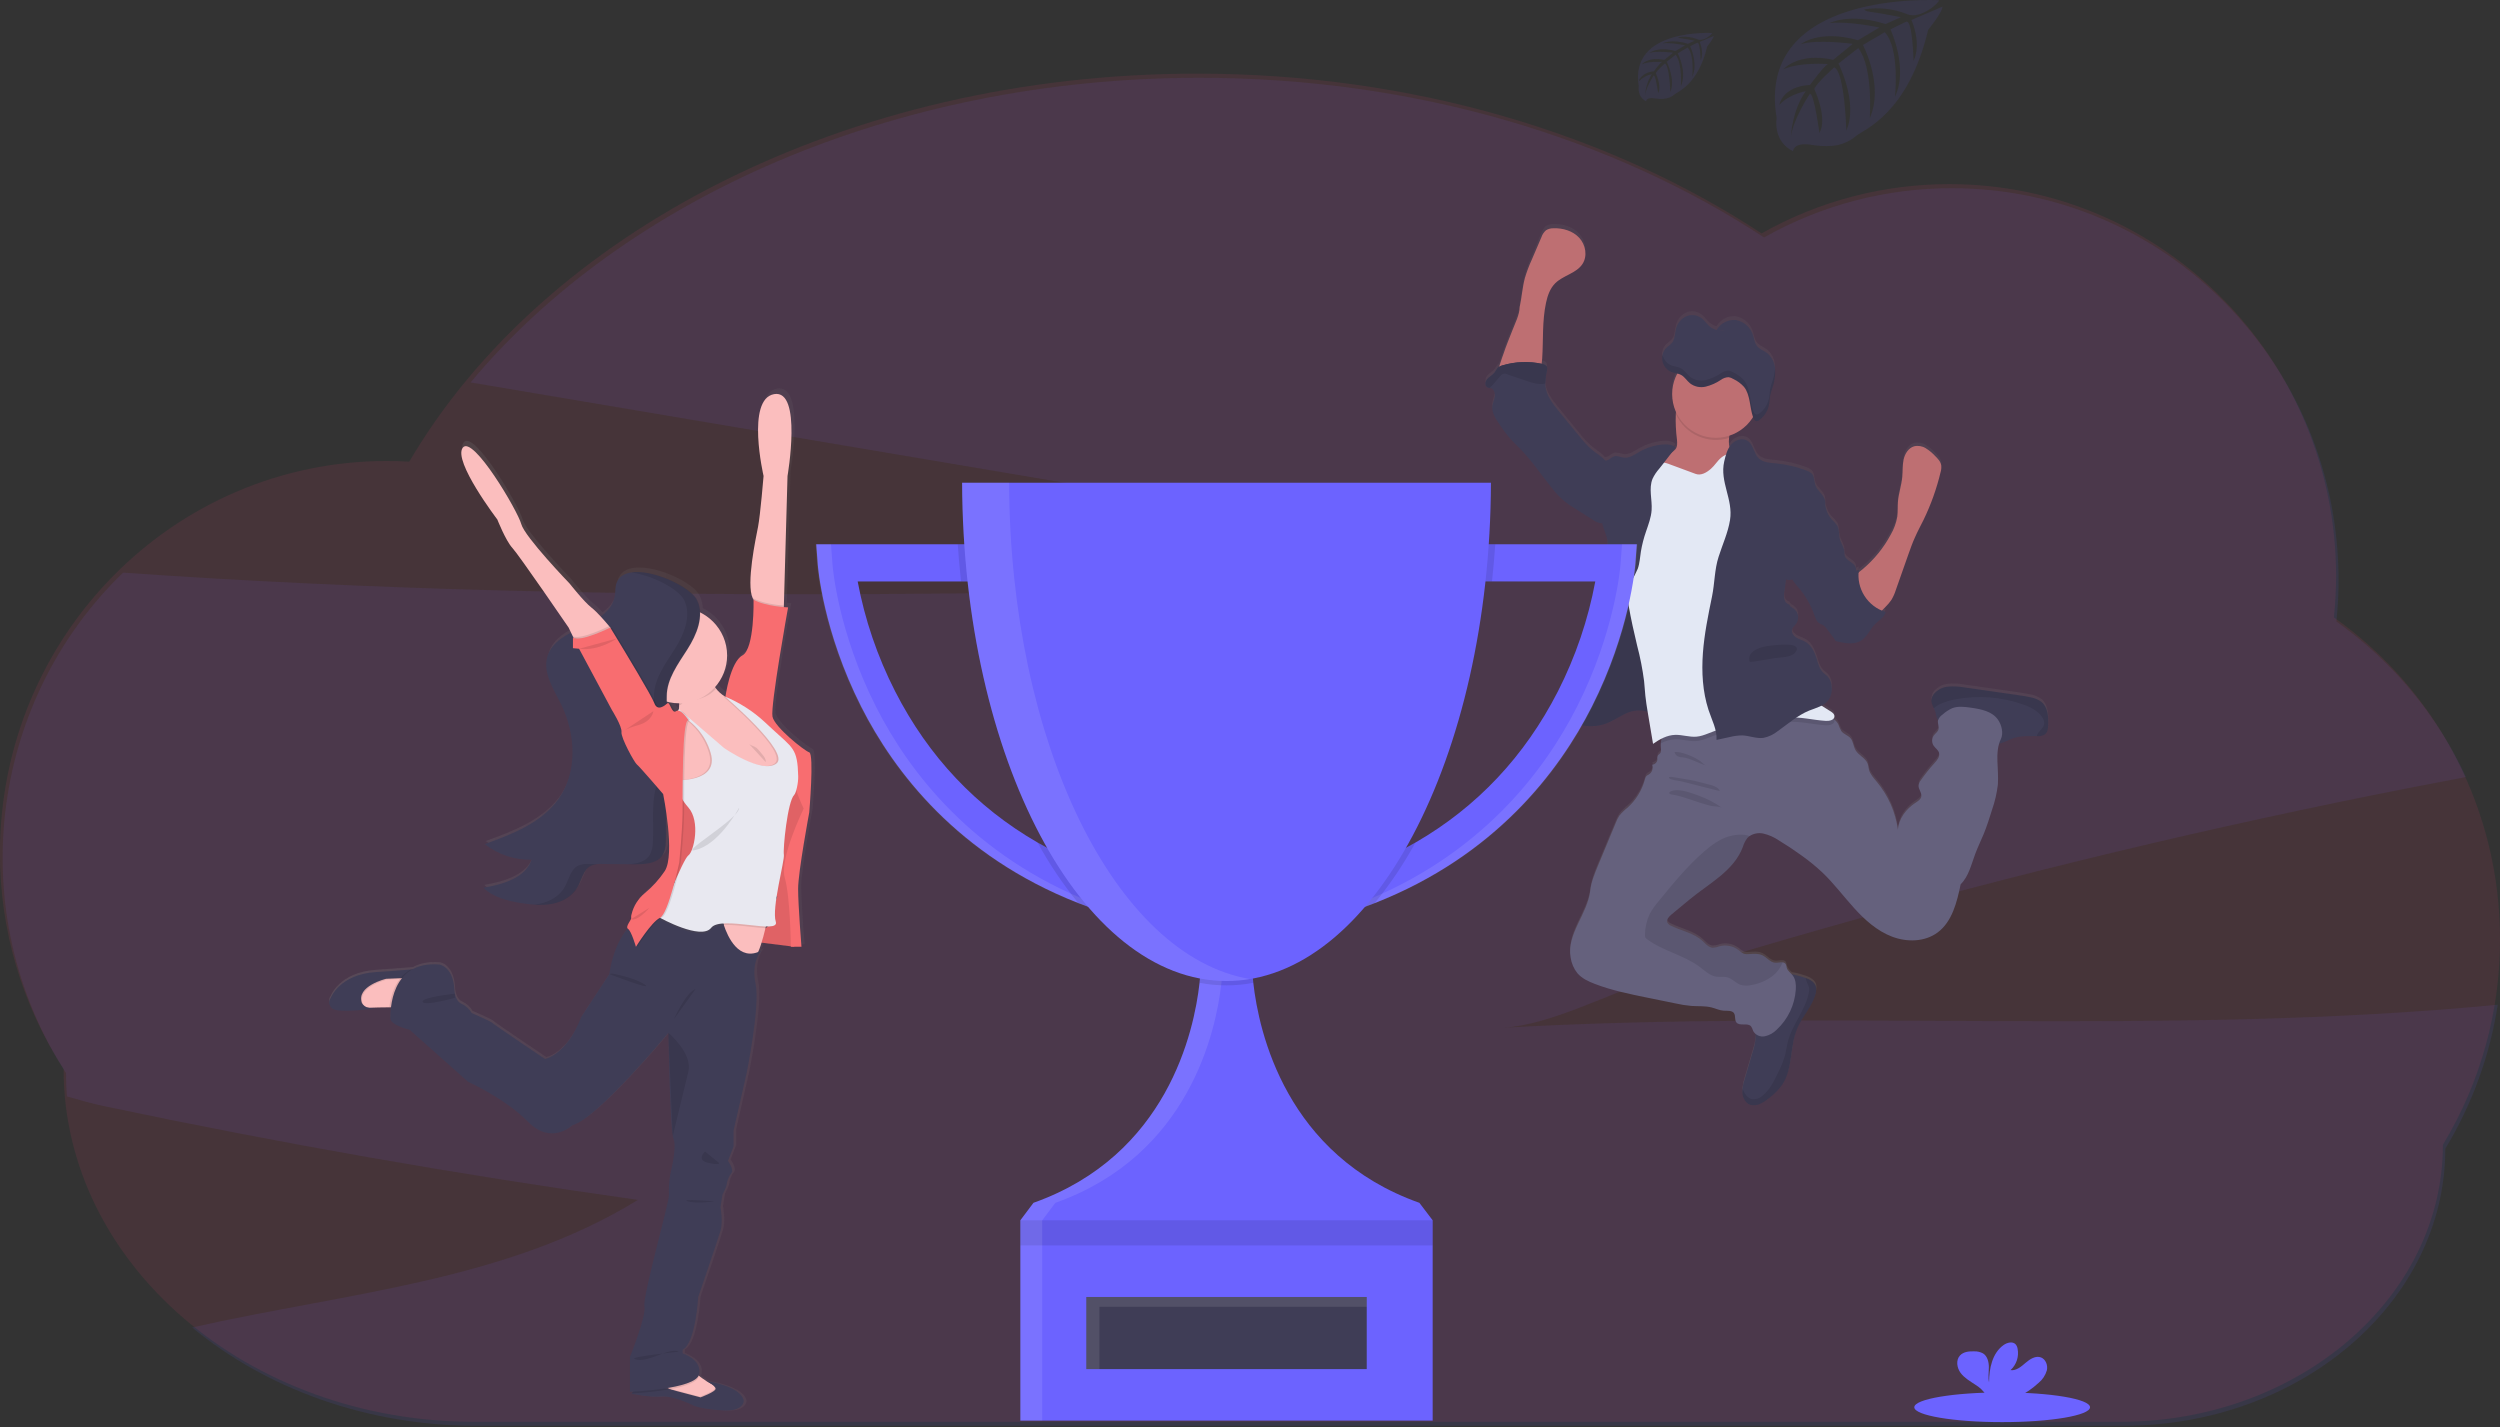 <?xml version="1.0" encoding="UTF-8" standalone="no"?>
<!DOCTYPE svg PUBLIC "-//W3C//DTD SVG 1.1//EN" "http://www.w3.org/Graphics/SVG/1.1/DTD/svg11.dtd">
<svg width="100%" height="100%" viewBox="0 0 1144 653" version="1.1" xmlns="http://www.w3.org/2000/svg" xmlns:xlink="http://www.w3.org/1999/xlink" xml:space="preserve" xmlns:serif="http://www.serif.com/" style="fill-rule:evenodd;clip-rule:evenodd;stroke-linejoin:round;stroke-miterlimit:2;">
    <rect x="0" y="0" width="1144" height="653" fill="#333333" stroke="none"/>
    <g transform="matrix(1,0,0,1,-28,-123.74)">
        <path d="M715.72,594.05C737.82,592.79 765.24,577.8 786.56,571.17C811.793,563.343 837.127,555.813 862.56,548.58C951.1,523.387 1040.59,501.92 1131.03,484.18C1139.47,482.52 1147.92,480.9 1156.39,479.32C1143.2,450.824 1122.77,426.28 1097.13,408.15C1097.79,401.911 1098.12,395.643 1098.13,389.37C1098.13,290.23 1018.9,209.86 921.13,209.86C891.031,209.828 861.432,217.598 835.23,232.41C766.03,186.89 675.71,159.34 576.89,159.34C436.47,159.34 313.2,214.97 243.35,298.74L571.63,354.2L772.97,388.2C543.44,395.05 313.2,401.86 84.33,385.78C22.264,445.834 11.262,542.291 58.21,614.78C58.21,618.37 58.36,621.93 58.63,625.46C64.46,627.13 70.09,628.75 75.14,629.81C156.213,646.937 237.807,661.27 319.92,672.81C259.41,710.12 185.72,715.4 115.92,731.2C149.72,759.1 195.62,776.2 246.2,776.2L999.32,776.2C1080.87,776.2 1146.97,719.43 1146.97,649.39C1159.21,629.211 1167.36,606.823 1170.97,583.5C1020.07,598.07 867.29,585.42 715.72,594.05Z" style="fill:rgb(108,99,255);fill-opacity:0.1;fill-rule:nonzero;"/>
    </g>
    <g transform="matrix(1,0,0,1,-28,-123.74)">
        <path d="M1172,553.67C1172.16,495.141 1143.77,440.067 1096,406.25C1096.65,400.014 1096.99,393.75 1097,387.48C1097,288.34 1017.73,208 920,208C889.899,207.968 860.298,215.734 834.09,230.54C764.89,185 674.56,157.44 575.74,157.44C415,157.44 276.64,230.39 215.28,335C211.87,334.8 208.44,334.69 204.98,334.69C107.24,334.69 27.98,415.06 27.98,514.2C27.911,549.214 38.031,583.504 57.1,612.87C57.1,702.07 141.29,774.38 245.1,774.38L998.24,774.38C1079.78,774.38 1145.88,717.6 1145.88,647.56C1163.03,619.252 1172.07,586.767 1172,553.67Z" style="fill:rgb(242,63,113);fill-opacity:0.1;fill-rule:nonzero;"/>
    </g>
    <g transform="matrix(1,0,0,1,-28,-123.74)">
        <path d="M962.28,443.69C960.85,442.592 959.176,441.858 957.4,441.55C955.53,441.12 953.62,440.85 951.72,440.55L927.1,437C924.615,436.539 922.08,436.404 919.56,436.6C917.007,436.809 914.643,438.035 913,440C912.266,440.905 911.864,442.035 911.86,443.2C911.997,444.373 912.379,445.504 912.98,446.52C913.218,446.995 913.422,447.486 913.59,447.99C913.826,449.121 914.119,450.239 914.47,451.34C914.579,451.578 914.72,451.8 914.89,452C914.894,452.057 914.894,452.113 914.89,452.17C914.62,453.55 915.49,454.99 915.1,456.32C914.76,457.46 913.65,458.15 912.95,459.1C911.997,460.475 911.958,462.295 912.85,463.71C913.6,464.87 914.96,465.66 915.35,466.99C915.86,468.74 914.48,470.43 913.25,471.78C910.987,474.265 908.896,476.901 906.99,479.67C906.454,480.351 906.109,481.162 905.99,482.02C905.88,483.76 907.55,485.29 907.26,487.02C907.03,488.38 905.7,489.21 904.55,490.02C900.3,492.82 896.89,497.32 896.55,502.41C895.459,494.312 892.103,486.685 886.87,480.41C885.44,478.69 883.87,476.96 883.28,474.78C883.06,473.91 883.02,472.98 882.72,472.14C881.72,469.49 878.54,468.35 877.15,465.91C876.15,464.19 876.15,461.98 874.91,460.47C873.67,458.96 871.72,458.62 870.65,457.16C870.116,456.171 869.661,455.141 869.29,454.08C868.841,453.215 868.21,452.457 867.44,451.86C867.293,451.742 867.139,451.632 866.98,451.53C867.316,451.23 867.509,450.8 867.51,450.35C867.51,449.18 866.35,448.41 865.34,447.83C864.04,447.09 862.77,446.29 861.53,445.46C862.882,444.83 864.055,443.871 864.94,442.67C866.05,440.879 866.509,438.76 866.24,436.67C866.172,434.984 865.542,433.367 864.45,432.08C863.82,431.41 863.03,430.93 862.37,430.3C860.66,428.63 860.08,426.16 859.37,423.88C858.43,420.88 856.96,417.73 854.22,416.14C852.9,415.37 851.36,415.01 850.07,414.2C848.78,413.39 847.7,411.86 848.15,410.39C848.45,409.39 849.38,408.7 850.01,407.85C851.565,405.577 850.994,402.431 848.74,400.85C848,400.38 847.09,399.97 846.94,399.11C845.761,398.804 844.857,397.845 844.62,396.65C844.395,395.474 844.395,394.266 844.62,393.09C844.88,391.23 845.137,389.377 845.39,387.53C846.279,387.9 847.281,387.9 848.17,387.53C849.035,388.934 850.04,390.248 851.17,391.45C854.215,395.046 856.587,399.162 858.17,403.6C858.74,405.2 859.32,406.99 860.8,407.84C861.31,408.13 861.89,408.28 862.39,408.59C863.007,409.02 863.536,409.563 863.95,410.19C865.15,411.78 866.35,413.36 867.54,414.95L867.6,415.19C867.632,415.331 867.686,415.466 867.76,415.59C867.981,415.839 868.288,415.996 868.62,416.03C872.3,416.88 876.43,417.66 879.62,415.65C882.5,413.85 883.76,410.29 886.2,407.91C887.93,406.22 890.38,404.91 890.87,402.53C890.286,402.35 889.712,402.14 889.15,401.9C889.65,401.4 890.15,400.82 890.83,400.16C891.818,399.193 892.709,398.131 893.49,396.99C894.334,395.582 895.006,394.078 895.49,392.51C897.417,387.017 899.35,381.52 901.29,376.02C902.21,373.42 903.13,370.8 904.29,368.27C905.49,365.53 906.91,362.9 908.22,360.21C911.601,353.214 914.21,345.871 916,338.31C916.317,337.278 916.423,336.193 916.31,335.12C916.03,333.39 914.72,332.03 913.47,330.8C912.213,329.439 910.781,328.252 909.21,327.27C907.618,326.28 905.693,325.97 903.87,326.41C901.31,327.16 899.7,329.78 899.11,332.41C898.52,335.04 898.74,337.75 898.49,340.41C898.13,344.26 896.81,347.98 896.49,351.84C896.32,354.07 896.49,356.33 896.22,358.56C895.728,361.478 894.711,364.284 893.22,366.84C889.977,372.937 885.586,378.349 880.29,382.78C879.68,383.29 879.05,383.78 878.45,384.33C878.45,383.9 878.52,383.46 878.58,383.03C878.145,383.143 877.72,383.294 877.31,383.48C877.36,382.975 877.309,382.465 877.16,381.98C876.36,379.59 872.8,378.98 872.16,376.55C872.053,375.949 871.997,375.34 871.99,374.73C871.78,372.6 870.33,370.8 869.83,368.73C869.37,366.82 869.72,364.73 868.83,362.96C868.072,361.853 867.178,360.845 866.17,359.96C864.968,358.588 864.102,356.954 863.64,355.19C863.51,354.7 863.39,354.19 863.25,353.7C863.402,352.59 863.278,351.46 862.89,350.41C861.98,348.15 859.63,346.7 858.78,344.41C858.12,342.63 858.41,340.41 857.16,339.03C856.496,338.371 855.683,337.88 854.79,337.6C850.214,335.818 845.41,334.683 840.52,334.23C837.78,333.98 834.76,333.84 832.8,331.91C830.51,329.67 830.4,325.64 827.72,323.91C825.36,322.38 822.02,323.51 820.19,325.66C819.915,325.976 819.661,326.31 819.43,326.66C819.096,325.32 819.025,323.927 819.22,322.56C819.22,322.22 819.29,321.87 819.32,321.56C823.834,320.085 827.678,317.049 830.16,313C832.642,308.951 830.16,313 830.16,313.06L830.28,313.37C830.57,314.1 831.03,314.8 831.71,314.88C832.162,314.875 832.6,314.716 832.95,314.43C833.553,314.011 834.11,313.528 834.61,312.99C834.863,312.71 835.103,312.42 835.33,312.12C835.791,311.496 836.186,310.825 836.51,310.12C837.007,309.059 837.344,307.93 837.51,306.77C837.69,305.61 837.71,304.42 837.91,303.26C838.097,302.362 838.341,301.477 838.64,300.61C838.74,300.32 838.84,300.03 838.93,299.74C839.02,299.45 839.15,299.06 839.25,298.74C839.876,296.683 840.212,294.549 840.25,292.4L840.25,291.32C840.176,288.487 838.965,285.8 836.89,283.87C835.17,282.46 832.89,281.87 831.63,279.96C830.81,278.68 830.63,277.03 830.15,275.53C829.093,271.874 826.037,269.125 822.29,268.46C820.075,268.217 817.849,268.829 816.07,270.17L815.93,270.28C814.938,271.037 814.097,271.973 813.45,273.04C812.129,272.676 810.919,271.989 809.93,271.04C808.93,270.11 808.16,268.94 807.15,268.04C805.23,266.282 802.496,265.706 800.03,266.54C797.499,267.554 795.603,269.725 794.94,272.37C794.39,274.43 794.49,276.8 793.34,278.52C792.45,279.86 790.99,280.52 789.97,281.74C789.336,282.512 788.903,283.43 788.71,284.41C788.589,284.958 788.532,285.519 788.54,286.08C788.54,286.33 788.54,286.58 788.6,286.82L788.6,286.94C788.635,287.214 788.692,287.485 788.77,287.75C789.054,288.764 789.564,289.7 790.26,290.49C790.92,291.246 791.745,291.841 792.67,292.23C793.049,292.377 793.436,292.501 793.83,292.6L795.02,292.87L795.44,292.97C792.532,298.431 792.324,304.945 794.88,310.58C794.88,310.86 794.81,311.14 794.78,311.42C794.617,315.358 794.791,319.302 795.3,323.21C795.44,324.76 795.52,326.47 794.57,327.7C794.137,328.184 793.651,328.617 793.12,328.99C793.66,328.29 794.21,327.6 794.77,326.91C793.36,325.49 791.13,325.31 789.13,325.45C785.259,325.739 781.501,326.887 778.13,328.81C775.89,330.1 773.59,331.81 771.03,331.51C769.52,331.34 768.03,330.51 766.56,330.91C765.734,331.248 764.962,331.706 764.27,332.27C763.723,332.662 763.063,332.866 762.39,332.85C760.82,330.92 758.39,329.61 756.51,328.04C754.37,326.135 752.412,324.036 750.66,321.77C747.42,317.86 744.19,313.94 741.01,309.99C738.33,306.67 735.58,303.08 735.11,298.83C735.062,298.408 735.039,297.984 735.04,297.56C735.105,295.541 735.36,293.532 735.8,291.56C735.919,291.084 735.919,290.586 735.8,290.11C735.5,289.11 734.35,288.74 733.36,288.52C733.49,287.75 733.58,286.96 733.63,286.21C734.19,277.61 733.58,268.87 735.4,260.45C736.09,257.21 737.22,253.93 739.55,251.58C743.2,247.89 749.31,247 752.11,242.63C754.45,238.99 753.52,233.84 750.58,230.63C747.64,227.42 743.11,226.11 738.8,226.27C737.591,226.228 736.396,226.549 735.37,227.19C734.411,228.042 733.693,229.132 733.29,230.35L729,240.78C727.756,243.495 726.707,246.296 725.86,249.16C724.66,253.54 724.39,258.16 723.44,262.58C723.44,265.98 721.25,270.22 720.05,273.35C718.71,276.87 717.26,280.35 716.05,283.94C715.75,284.84 714.7,287.51 714.05,289.94C713.804,290.083 713.576,290.254 713.37,290.45C712.848,291.119 712.373,291.824 711.95,292.56C711.04,293.76 709.56,294.4 708.56,295.56C707.56,296.72 707.35,298.85 708.74,299.43C709.022,299.525 709.314,299.589 709.61,299.62C709.792,299.635 709.973,299.665 710.15,299.71C711.65,300.13 712.24,302.02 712.02,303.58C711.8,305.14 711.02,306.58 710.89,308.14C710.62,310.9 712.24,313.47 713.8,315.79C715.415,318.305 717.199,320.707 719.14,322.98C720.55,324.56 722.14,325.98 723.56,327.5C728.97,333.06 733.27,339.56 738.13,345.6C739.878,347.88 741.866,349.965 744.06,351.82C745.492,352.94 746.992,353.972 748.55,354.91L756.91,360.21C757.858,360.905 758.931,361.411 760.07,361.7C760.442,361.75 760.818,361.75 761.19,361.7C761.24,361.95 761.28,362.19 761.34,362.44C761.99,365.06 763.42,367.44 763.58,370.11C763.74,372.78 763.5,375.51 763.69,378.21C763.87,380.7 764.42,383.21 764.56,385.66C764.84,390.38 763.68,395.04 762.56,399.66C760.87,406.42 759.85,413.32 756.56,419.45C755.64,421.14 754.56,422.86 754.56,424.79C754.56,425.02 754.56,425.26 754.62,425.49L753.12,426.34C752.68,426.59 752.24,426.84 751.84,427.1C749.94,428.34 747.91,429.71 747.13,431.85C746.5,433.58 746.79,435.56 746.03,437.24C745.994,437.315 745.954,437.389 745.91,437.46C745.11,439.02 743.52,440.18 743.16,441.89C742.89,443.2 743.41,444.59 743.16,445.89L743.16,445.94C742.932,446.593 742.752,447.261 742.62,447.94C742.609,448.162 742.629,448.384 742.68,448.6C742.871,449.358 743.29,450.038 743.88,450.55C744.24,450.896 744.632,451.207 745.05,451.48C745.477,451.76 745.917,452.02 746.37,452.26L746.63,452.4C747.01,452.6 747.39,452.79 747.78,452.97L748.04,453.08C748.49,453.28 748.95,453.46 749.41,453.62L749.73,453.72C750.09,453.84 750.46,453.95 750.83,454.04L751.08,454.12L751.31,454.17L752.31,454.38L752.68,454.45C753.12,454.523 753.57,454.583 754.03,454.63L754.43,454.63C754.77,454.63 755.1,454.68 755.43,454.69L757.26,454.69C757.73,454.69 758.2,454.62 758.67,454.56L758.82,454.56C759.24,454.5 759.66,454.43 760.08,454.34L760.4,454.27C760.79,454.18 761.18,454.09 761.57,453.97L761.78,453.91C762.25,453.77 762.72,453.62 763.18,453.44C764.772,452.786 766.316,452.021 767.8,451.15C768.8,450.6 769.8,450.04 770.8,449.53C771.542,449.156 772.303,448.822 773.08,448.53C774.971,447.722 777.029,447.379 779.08,447.53C780.092,447.668 781.094,447.872 782.08,448.14L782.08,448.47C782.893,453.27 783.697,458.07 784.49,462.87C785.799,461.928 787.184,461.095 788.63,460.38C788.36,461.105 788.181,461.861 788.1,462.63C788.04,463.225 788.04,463.825 788.1,464.42C788.19,465.37 788.39,466.42 787.82,467.17C787.47,467.63 786.82,467.89 786.63,468.41C786.491,468.942 786.457,469.495 786.53,470.04C786.446,471.319 785.427,472.354 784.15,472.46C784.737,474.111 784.11,475.965 782.64,476.92C782.222,477.121 781.832,477.377 781.48,477.68C781.138,478.122 780.908,478.64 780.81,479.19C779.489,484.142 776.77,488.61 772.98,492.06C771.558,493.177 770.26,494.445 769.11,495.84C768.399,496.921 767.812,498.078 767.36,499.29C764.693,505.81 761.987,512.333 759.24,518.86C757.72,522.51 756.24,526.22 755.76,530.15C754.56,540.93 744.96,550.07 746.76,560.77C747.124,563.443 748.202,565.968 749.88,568.08C751.88,570.49 754.88,571.87 757.88,572.99C765.59,575.99 773.72,577.63 781.82,579.28L794.54,581.89C797.036,582.464 799.569,582.865 802.12,583.09C805.19,583.3 808.34,583.01 811.33,583.79C813.18,584.27 814.95,585.16 816.86,585.26C818.5,585.35 820.52,585 821.49,586.34C822.46,587.68 821.71,589.45 822.63,590.64C824.11,592.53 827.72,590.64 829.33,592.42C829.77,593.104 830.107,593.848 830.33,594.63C830.575,595.113 830.915,595.542 831.33,595.89C831.428,596.454 831.468,597.027 831.45,597.6C831.241,599.922 830.758,602.212 830.01,604.42C828.81,608.48 827.613,612.543 826.42,616.61C825.964,618.046 825.63,619.518 825.42,621.01C825.345,621.735 825.345,622.465 825.42,623.19C825.63,625.4 826.9,627.68 829.01,628.4C830.646,628.833 832.388,628.618 833.87,627.8C835.301,627.053 836.642,626.147 837.87,625.1C840.084,623.425 842.03,621.422 843.64,619.16C848.64,611.68 847.02,601.56 850.53,593.29C852.86,587.77 857.4,583.29 858.91,577.47C859.263,576.363 859.305,575.179 859.03,574.05C858.4,572.05 856.27,570.91 854.28,570.19L854.19,570.19C852.555,569.608 850.885,569.13 849.19,568.76C848.77,568.67 848.34,568.6 847.91,568.53C846.958,567.756 846.202,566.769 845.7,565.65C845.622,565.055 845.463,564.473 845.23,563.92C844.908,563.437 844.371,563.138 843.79,563.12C842.79,563.02 841.45,563.38 840.36,563.3C838.13,563.14 836.65,560.95 834.65,559.94C832.65,558.93 830.48,559.18 828.35,559.33C827.588,559.434 826.813,559.387 826.07,559.19C825.182,558.781 824.37,558.223 823.67,557.54C821.177,555.6 817.909,554.943 814.86,555.77C813.903,556.156 812.89,556.386 811.86,556.45C809.91,556.34 808.53,554.6 807.09,553.28C803.15,549.67 797.54,548.72 792.76,546.35C792.029,546.078 791.418,545.553 791.04,544.87C790.49,543.51 791.73,542.15 792.85,541.22L801.07,534.39C810.07,526.91 821.32,521.28 825.5,510.31C825.936,508.839 826.612,507.451 827.5,506.2C827.823,505.818 828.197,505.482 828.61,505.2C830.428,504.022 832.633,503.592 834.76,504C837.353,504.58 839.811,505.653 842,507.16C845.58,509.327 849.063,511.66 852.45,514.16C855.805,516.557 858.995,519.177 862,522C867.25,527 871.62,532.93 876.51,538.32C881.4,543.71 886.99,548.74 893.78,551.32C900.57,553.9 908.78,553.79 914.61,549.46C921.34,544.46 923.5,535.52 925.2,527.32C928.95,523.7 930.08,518.19 931.91,513.32C933.06,510.23 934.53,507.32 935.77,504.24C937.25,500.62 938.41,496.88 939.57,493.15C940.885,489.404 941.777,485.524 942.23,481.58C942.71,475.35 941.04,468.72 942.79,462.87C945.1,462.36 947.2,461.06 949.47,460.3C952.85,459.19 956.47,459.37 960.05,459.39L960.28,459.39C961.513,459.521 962.755,459.228 963.8,458.56C965,457.56 965.19,455.85 965.25,454.3C965.39,450.47 965.15,446.17 962.28,443.69ZM817.39,273.11C816.563,273.315 815.707,273.375 814.86,273.29L817.39,273.11Z" style="fill:url(#_Linear1);fill-rule:nonzero;"/>
    </g>
    <g transform="matrix(1,0,0,1,-28,-123.74)">
        <path d="M821.33,336.37C820.119,337.398 818.7,338.152 817.17,338.58L810.08,341.12C806.23,342.5 802.21,343.89 798.15,343.39C795.88,343.11 786.15,341.68 784.68,339.91C782.44,337.17 790.29,333.14 792.97,330.83C793.577,330.393 794.14,329.898 794.65,329.35C795.65,328.13 795.52,326.42 795.38,324.88C794.871,320.979 794.697,317.041 794.86,313.11C794.938,312.173 795.071,311.241 795.26,310.32C796.26,305.72 800.54,307.4 803.92,308.62C807.989,309.942 811.923,311.646 815.67,313.71C816.811,314.298 817.803,315.14 818.57,316.17C820.05,318.41 819.46,321.35 819.22,324.17C819.01,326.36 819.02,328.46 820.39,330.05C821.079,330.658 821.712,331.327 822.28,332.05C822.935,333.539 822.549,335.293 821.33,336.37Z" style="fill:rgb(190,111,114);fill-rule:nonzero;"/>
    </g>
    <g transform="matrix(1,0,0,1,-28,-123.74)">
        <path d="M723.39,264.3C724.39,259.87 724.61,255.3 725.81,250.91C726.657,248.056 727.706,245.265 728.95,242.56L733.36,232.27C733.763,231.055 734.481,229.968 735.44,229.12C736.468,228.483 737.661,228.163 738.87,228.2C743.18,228.04 747.71,229.38 750.65,232.55C753.59,235.72 754.52,240.85 752.18,244.48C749.38,248.85 743.27,249.73 739.62,253.41C737.29,255.76 736.16,259.03 735.47,262.26C733.65,270.66 734.26,279.37 733.7,287.95C733.52,290.62 733,293.67 730.7,295.05C729.31,295.731 727.764,296.031 726.22,295.92L719.66,296.03C718.56,296.03 714.57,296.72 713.84,295.89C712.56,294.44 715.48,287.22 716.01,285.61C717.19,282.04 718.64,278.56 720.01,275.05C721.2,271.92 723.39,267.69 723.39,264.3Z" style="fill:rgb(190,111,114);fill-rule:nonzero;"/>
    </g>
    <g transform="matrix(1,0,0,1,-28,-123.74)">
        <path d="M858.84,578.46C857.33,584.24 852.79,588.74 850.46,594.25C846.95,602.5 848.53,612.59 843.57,620.05C841.961,622.316 840.015,624.322 837.8,626C836.572,627.044 835.23,627.947 833.8,628.69C832.318,629.508 830.576,629.723 828.94,629.29C826.83,628.57 825.56,626.29 825.35,624.09C825.275,623.369 825.275,622.641 825.35,621.92C825.56,620.431 825.895,618.963 826.35,617.53C827.55,613.483 828.747,609.43 829.94,605.37C830.687,603.168 831.17,600.886 831.38,598.57C831.51,596.05 829.91,592.77 830.59,590.42C830.9,589.36 832.06,588.42 832.59,587.53C833.342,586.249 833.921,584.874 834.31,583.44C835.13,580.65 835.69,577.67 837.41,575.32C838.532,573.926 839.845,572.698 841.31,571.67C842.391,570.722 843.658,570.01 845.03,569.58C846.361,569.346 847.727,569.411 849.03,569.77C850.726,570.132 852.397,570.607 854.03,571.19L854.12,571.19C856.12,571.91 858.24,573.02 858.87,575.04C859.176,576.161 859.166,577.345 858.84,578.46Z" style="fill:rgb(63,61,86);fill-rule:nonzero;"/>
    </g>
    <g transform="matrix(1,0,0,1,-28,-123.74)">
        <path d="M965.24,455.52C965.18,457.07 964.99,458.8 963.79,459.77C962.745,460.438 961.503,460.731 960.27,460.6L960,460.6C956.43,460.6 952.8,460.4 949.42,461.51C946.85,462.36 944.49,463.92 941.81,464.23C938.12,464.65 934.65,462.63 931.38,460.87C928.301,459.211 925.14,457.709 921.91,456.37C919.79,455.5 915.46,454.94 914.44,452.62C914.09,451.522 913.797,450.407 913.56,449.28C913.392,448.776 913.188,448.285 912.95,447.81C912.35,446.797 911.969,445.669 911.83,444.5C911.834,443.335 912.236,442.205 912.97,441.3C914.617,439.35 916.976,438.137 919.52,437.93C922.04,437.734 924.575,437.869 927.06,438.33L951.68,441.87C953.58,442.14 955.49,442.41 957.36,442.87C959.136,443.178 960.81,443.912 962.24,445.01C965.15,447.45 965.39,451.74 965.24,455.52Z" style="fill:rgb(63,61,86);fill-rule:nonzero;"/>
    </g>
    <g transform="matrix(1,0,0,1,-28,-123.74)">
        <path d="M943.6,461.92C940.6,468.25 942.76,475.74 942.22,482.74C941.767,486.674 940.874,490.545 939.56,494.28C938.4,498 937.24,501.73 935.76,505.34C934.52,508.34 933.05,511.34 931.9,514.4C930.07,519.28 928.9,524.77 925.19,528.4C923.49,536.58 921.33,545.52 914.6,550.48C908.75,554.8 900.6,554.95 893.77,552.34C886.94,549.73 881.39,544.73 876.5,539.34C871.61,533.95 867.24,528.08 861.99,523.06C858.981,520.236 855.784,517.62 852.42,515.23C849.033,512.77 845.55,510.457 841.97,508.29C839.778,506.79 837.321,505.721 834.73,505.14C832.603,504.732 830.398,505.162 828.58,506.34C828.167,506.622 827.793,506.958 827.47,507.34C826.58,508.586 825.904,509.972 825.47,511.44C821.27,522.38 810,528 801,535.46L792.78,542.27C791.66,543.2 790.42,544.56 790.97,545.91C791.348,546.593 791.959,547.118 792.69,547.39C797.47,549.75 803.08,550.7 807.02,554.3C808.46,555.62 809.84,557.36 811.79,557.46C812.82,557.4 813.833,557.173 814.79,556.79C817.838,555.965 821.103,556.618 823.6,558.55C824.3,559.233 825.112,559.791 826,560.2C826.743,560.397 827.518,560.444 828.28,560.34C830.41,560.19 832.67,560 834.58,560.95C836.49,561.9 838.06,564.14 840.29,564.3C841.38,564.38 842.68,564.02 843.72,564.12C844.301,564.138 844.838,564.437 845.16,564.92C845.393,565.47 845.551,566.048 845.63,566.64C846.04,568.05 847.42,568.91 848.32,570.07C849.7,571.85 849.9,574.27 849.76,576.52C849.307,583.553 846.17,590.15 841,594.94C839.532,596.441 837.659,597.483 835.61,597.94C833.511,598.379 831.353,597.421 830.27,595.57C830.047,594.791 829.71,594.05 829.27,593.37C827.66,591.6 824.05,593.48 822.57,591.59C821.65,590.41 822.31,588.52 821.43,587.3C820.55,586.08 818.43,586.3 816.8,586.23C814.89,586.13 813.12,585.23 811.27,584.76C808.27,583.98 805.13,584.27 802.06,584.06C799.509,583.835 796.976,583.434 794.48,582.86L781.76,580.26C773.66,578.61 765.53,576.94 757.82,573.99C754.87,572.87 751.9,571.49 749.82,569.09C748.143,566.981 747.065,564.459 746.7,561.79C744.89,551.12 754.49,542 755.7,531.25C756.13,527.33 757.7,523.63 759.18,519.99C761.893,513.483 764.6,506.973 767.3,500.46C767.737,499.247 768.307,498.087 769,497C770.151,495.608 771.448,494.344 772.87,493.23C776.659,489.792 779.378,485.333 780.7,480.39C780.798,479.84 781.028,479.322 781.37,478.88C781.724,478.583 782.114,478.331 782.53,478.13C783.995,477.176 784.622,475.328 784.04,473.68C785.317,473.574 786.336,472.539 786.42,471.26C786.347,470.719 786.381,470.168 786.52,469.64C786.76,469.12 787.36,468.86 787.71,468.4C788.28,467.65 788.08,466.6 787.99,465.66C787.93,465.065 787.93,464.465 787.99,463.87C788.209,461.753 789.157,459.776 790.67,458.28C793.06,455.93 796.46,456.54 799.76,455.98C803.052,455.27 806.267,454.241 809.36,452.91C818.037,449.491 827.173,447.378 836.47,446.64C845.813,445.905 855.198,447.4 863.85,451C865.109,451.51 866.296,452.182 867.38,453C868.15,453.593 868.781,454.348 869.23,455.21C869.599,456.269 870.054,457.295 870.59,458.28C871.66,459.74 873.68,460.21 874.85,461.59C876.02,462.97 876.12,465.3 877.09,467.01C878.48,469.45 881.7,470.58 882.66,473.23C882.96,474.07 883,474.99 883.22,475.86C883.76,478.04 885.38,479.76 886.81,481.48C892.052,487.75 895.409,495.38 896.49,503.48C896.81,498.41 900.22,493.92 904.49,491.12C905.64,490.37 906.97,489.54 907.2,488.18C907.49,486.46 905.82,484.93 905.93,483.18C906.051,482.326 906.396,481.518 906.93,480.84C908.836,478.078 910.927,475.448 913.19,472.97C914.42,471.62 915.8,469.97 915.29,468.19C914.9,466.86 913.54,466.08 912.79,464.92C911.897,463.509 911.936,461.691 912.89,460.32C913.59,459.37 914.7,458.68 915.04,457.55C915.43,456.22 914.56,454.78 914.83,453.41C915.195,452.313 915.922,451.372 916.89,450.74C918.217,449.532 919.725,448.54 921.36,447.8C924,446.8 926.94,447.17 929.74,447.56C934.42,448.21 939.67,449.21 942.31,453.13C944,455.58 944.86,459.3 943.6,461.92Z" style="fill:rgb(101,97,125);fill-rule:nonzero;"/>
    </g>
    <g transform="matrix(1,0,0,1,-28,-123.74)">
        <path d="M965.24,455.52C965.18,457.07 964.99,458.8 963.79,459.77C962.745,460.438 961.503,460.731 960.27,460.6L960,460.6C960.41,458.52 962.94,457.33 963.38,455.22C963.532,453.91 963.133,452.595 962.28,451.59C960.14,448.7 956.7,447.1 953.28,445.93C943.619,442.618 933.267,441.843 923.22,443.68C920.488,444.125 917.83,444.943 915.32,446.11C914.488,446.63 913.687,447.198 912.92,447.81C912.32,446.797 911.939,445.669 911.8,444.5C911.804,443.335 912.206,442.205 912.94,441.3C914.587,439.35 916.946,438.137 919.49,437.93C922.01,437.734 924.545,437.869 927.03,438.33L951.65,441.87C953.55,442.14 955.46,442.41 957.33,442.87C959.106,443.178 960.78,443.912 962.21,445.01C965.15,447.45 965.39,451.74 965.24,455.52Z" style="fill-opacity:0.1;fill-rule:nonzero;"/>
    </g>
    <g transform="matrix(1,0,0,1,-28,-123.74)">
        <path d="M858.84,578.46C857.33,584.24 852.79,588.74 850.46,594.25C846.95,602.5 848.53,612.59 843.57,620.05C841.961,622.316 840.015,624.322 837.8,626C836.572,627.044 835.23,627.947 833.8,628.69C832.318,629.508 830.576,629.723 828.94,629.29C826.83,628.57 825.56,626.29 825.35,624.09C825.275,623.369 825.275,622.641 825.35,621.92L825.41,622.08C826.28,624.18 827.7,626.38 829.94,626.75C831.639,626.872 833.314,626.281 834.56,625.12C837.86,622.47 839.78,618.52 841.61,614.71C843.042,611.963 844.175,609.069 844.99,606.08C845.39,604.38 845.58,602.64 845.99,600.94C847.89,592.68 854.36,585.94 855.79,577.57C855.906,576.994 855.933,576.404 855.87,575.82C855.681,575.058 855.392,574.325 855.01,573.64C854.662,572.866 854.407,572.054 854.25,571.22C856.25,571.94 858.37,573.05 859,575.07C859.258,576.193 859.203,577.366 858.84,578.46Z" style="fill-opacity:0.1;fill-rule:nonzero;"/>
    </g>
    <g transform="matrix(1,0,0,1,-28,-123.74)">
        <path d="M843.74,564.12C842.814,566.539 841.257,568.667 839.23,570.28C836.383,572.449 833.05,573.891 829.52,574.48C827.877,574.899 826.152,574.878 824.52,574.42C822.3,573.65 820.7,571.57 818.43,570.97C816.81,570.53 815.07,570.92 813.43,570.68C810.48,570.27 808.19,568.02 805.81,566.22C798.52,560.74 788.95,558.97 781.66,553.49C781.335,553.291 781.067,553.012 780.88,552.68C780.74,552.321 780.689,551.933 780.73,551.55C780.757,548.226 781.504,544.947 782.92,541.94C784.08,539.842 785.461,537.874 787.04,536.07C793.57,528.07 800.13,520.01 807.95,513.26C811.23,510.43 814.81,507.79 818.95,506.51C821.25,505.8 825.79,505.13 828.59,506.33C828.177,506.612 827.803,506.948 827.48,507.33C826.59,508.576 825.914,509.962 825.48,511.43C821.27,522.38 810,528 801,535.46L792.78,542.27C791.66,543.2 790.42,544.56 790.97,545.91C791.348,546.593 791.959,547.118 792.69,547.39C797.47,549.75 803.08,550.7 807.02,554.3C808.46,555.62 809.84,557.36 811.79,557.46C812.82,557.4 813.833,557.173 814.79,556.79C817.838,555.965 821.103,556.618 823.6,558.55C824.3,559.233 825.112,559.791 826,560.2C826.743,560.397 827.518,560.444 828.28,560.34C830.41,560.19 832.67,560 834.58,560.95C836.49,561.9 838.06,564.14 840.29,564.3C841.4,564.38 842.7,564 843.74,564.12Z" style="fill-opacity:0.1;fill-rule:nonzero;"/>
    </g>
    <g transform="matrix(1,0,0,1,-28,-123.74)">
        <path d="M751.77,428.4C749.87,429.62 747.85,431 747.07,433.12C746.43,434.85 746.73,436.83 745.96,438.51C745.19,440.19 743.46,441.36 743.08,443.16C742.81,444.47 743.34,445.85 743.08,447.16C742.854,447.841 742.67,448.536 742.53,449.24C742.43,450.73 743.71,451.94 744.96,452.77C750.353,456.277 757.104,457.021 763.13,454.77C765.8,453.77 768.21,452.14 770.77,450.86C773.266,449.423 776.122,448.728 779,448.86C780.65,449.04 782.23,449.64 783.88,449.86C785.533,450.187 787.245,449.677 788.45,448.5C788.96,447.797 789.302,446.986 789.45,446.13C790.84,440.64 790.21,434.82 788.89,429.3C787.57,423.78 785.57,418.47 784.16,412.98C783.16,408.91 782.39,404.74 780.72,400.89C779.05,397.04 776.24,393.46 772.31,391.99C772,391.838 771.648,391.792 771.31,391.86C771.058,391.965 770.835,392.13 770.66,392.34C767.551,395.634 765.209,399.575 763.8,403.88C762.23,408.67 761.8,413.75 760.36,418.56C759.74,420.56 758.94,423.24 757.36,424.77C755.78,426.3 753.56,427.25 751.77,428.4Z" style="fill:rgb(63,61,86);fill-rule:nonzero;"/>
    </g>
    <g transform="matrix(1,0,0,1,-28,-123.74)">
        <path d="M789.48,446.1C789.312,446.959 788.953,447.769 788.43,448.47C787.227,449.651 785.512,450.158 783.86,449.82C782.22,449.62 780.64,449.01 778.99,448.82C776.112,448.687 773.256,449.381 770.76,450.82C768.2,452.1 765.76,453.69 763.11,454.72C759.234,456.19 754.998,456.431 750.98,455.41C748.846,454.874 746.817,453.981 744.98,452.77C743.72,451.95 742.45,450.77 742.55,449.24C742.69,448.539 742.874,447.848 743.1,447.17C743.36,445.86 742.84,444.48 743.1,443.17C743.48,441.37 745.22,440.17 745.98,438.51C746.74,436.85 746.45,434.86 747.08,433.13C747.86,431 749.89,429.63 751.79,428.4C753.69,427.17 755.95,426.23 757.47,424.74C757.666,424.508 757.844,424.261 758,424C759.096,422.309 759.901,420.447 760.38,418.49C761.85,413.67 762.25,408.6 763.81,403.8C765.225,399.499 767.571,395.562 770.68,392.27C770.846,392.055 771.067,391.89 771.32,391.79C771.658,391.721 772.008,391.763 772.32,391.91C776.24,393.39 779.05,396.97 780.73,400.82C782.41,404.67 783.12,408.82 784.17,412.9C785.57,418.39 787.58,423.72 788.9,429.23C790.22,434.74 790.87,440.6 789.48,446.1Z" style="fill-opacity:0.1;fill-rule:nonzero;"/>
    </g>
    <g transform="matrix(1,0,0,1,-28,-123.74)">
        <path d="M819.22,324.14C809.531,327.219 798.958,322.444 794.86,313.14C794.938,312.203 795.071,311.271 795.26,310.35C796.26,305.75 800.54,307.43 803.92,308.65C807.989,309.972 811.923,311.676 815.67,313.74C816.811,314.328 817.803,315.17 818.57,316.2C820.05,318.41 819.46,321.35 819.22,324.14Z" style="fill-opacity:0.1;fill-rule:nonzero;"/>
    </g>
    <circle cx="785.18" cy="180.34" r="20" style="fill:rgb(190,111,114);"/>
    <g transform="matrix(1,0,0,1,-28,-123.74)">
        <path d="M867.45,453.54C867.45,455.2 865.2,455.73 863.53,455.64C857.53,455.29 851.66,453.64 845.72,454.14C838.21,454.82 831.31,458.97 823.78,459.35C820.88,459.5 817.93,459.07 815.07,459.6C811.37,460.29 808.07,462.54 804.3,462.86C801.03,463.14 797.8,461.91 794.53,462.04C792.244,462.176 790.015,462.811 788,463.9C788.219,461.783 789.167,459.806 790.68,458.31C793.07,455.96 796.47,456.57 799.77,456.01C803.062,455.3 806.277,454.271 809.37,452.94C818.047,449.521 827.183,447.408 836.48,446.67C845.817,445.927 855.198,447.412 863.85,451C865.109,451.51 866.296,452.182 867.38,453C867.435,453.175 867.458,453.357 867.45,453.54Z" style="fill-opacity:0.1;fill-rule:nonzero;"/>
    </g>
    <g transform="matrix(1,0,0,1,-28,-123.74)">
        <path d="M803.93,340.6L795.83,337.6L792.41,336.34C791.016,335.756 789.549,335.366 788.05,335.18C784.13,334.88 780.44,337.49 778.35,340.82C776.26,344.15 775.47,348.12 774.8,351.99C773.88,357.283 773.1,362.597 772.46,367.93C771.771,372.746 771.42,377.605 771.41,382.47C771.64,394.85 774.26,407.06 777.14,419.11C778.551,424.453 779.616,429.881 780.33,435.36C780.57,437.62 780.68,439.89 780.92,442.16C781.18,444.71 781.6,447.23 782.02,449.76L784.43,464.13C787.43,462 790.84,460.13 794.53,460.02C797.8,459.9 801.04,461.12 804.3,460.84C808.05,460.53 811.37,458.28 815.07,457.59C817.93,457.06 820.88,457.48 823.79,457.34C831.31,456.96 838.22,452.8 845.72,452.13C851.67,451.59 857.58,453.27 863.54,453.62C865.2,453.72 867.45,453.19 867.45,451.52C867.45,450.36 866.29,449.59 865.28,449.01C860.519,446.143 855.989,442.91 851.73,439.34C847.79,436.22 843.79,433.02 841.08,428.8C834.55,418.65 836.79,404.92 831.22,394.21C826.69,385.51 831.22,374.11 831.22,364.3C831.22,359.41 831.22,354.46 830.07,349.71C829.351,347.053 828.456,344.448 827.39,341.91L823.5,332.06C823.419,331.772 823.26,331.512 823.04,331.31C822.779,331.13 822.467,331.035 822.15,331.04C819.815,330.9 817.509,331.639 815.69,333.11C813.86,334.6 812.69,336.74 810.89,338.29C808.92,340 806.38,341.5 803.93,340.6Z" style="fill:rgb(227,232,244);fill-rule:nonzero;"/>
    </g>
    <g transform="matrix(1,0,0,1,-28,-123.74)">
        <path d="M817,334.92C817.64,332.18 818.33,329.33 820.16,327.19C821.99,325.05 825.33,323.92 827.69,325.45C830.37,327.19 830.48,331.21 832.77,333.45C834.77,335.37 837.77,335.52 840.49,335.77C845.381,336.215 850.185,337.346 854.76,339.13C855.652,339.407 856.465,339.894 857.13,340.55C858.38,341.97 858.13,344.15 858.75,345.92C859.6,348.2 861.95,349.65 862.86,351.92C863.86,354.44 862.86,357.26 862.02,359.85C860.51,364.5 859.56,369.33 858.09,374C856.62,378.67 854.53,383.27 851.09,386.79C849.57,388.35 847.31,389.79 845.31,388.86L844.54,394.41C844.315,395.583 844.315,396.787 844.54,397.96C844.777,399.155 845.681,400.114 846.86,400.42C847.01,401.28 847.92,401.69 848.66,402.16C850.021,403.091 850.838,404.638 850.838,406.287C850.838,407.315 850.521,408.319 849.93,409.16C849.3,410.01 848.37,410.68 848.07,411.69C847.62,413.15 848.69,414.69 849.99,415.49C851.29,416.29 852.82,416.66 854.14,417.43C856.88,419.01 858.35,422.12 859.29,425.14C859.99,427.42 860.57,429.89 862.29,431.55C862.95,432.18 863.74,432.66 864.37,433.32C865.46,434.608 866.09,436.224 866.16,437.91C866.434,440 865.974,442.121 864.86,443.91C862.86,446.77 859.13,447.62 855.86,448.91C850.55,451.09 846.18,454.99 841.5,458.31C839.594,459.845 837.348,460.901 834.95,461.39C831.71,461.82 828.52,460.39 825.26,460.26C823.31,460.278 821.369,460.533 819.48,461.02L813.48,462.32C813.8,457.67 811.24,453.01 809.81,448.58C807.11,440.24 806.61,431.32 807.25,422.58C807.89,413.84 809.67,405.22 811.43,396.64C812.66,390.64 812.54,384.37 814.43,378.54C816.2,372.93 818.73,367.54 819.66,361.7C821.18,352.25 814.86,344.24 817,334.92Z" style="fill:rgb(63,61,86);fill-rule:nonzero;"/>
    </g>
    <g transform="matrix(1,0,0,1,-28,-123.74)">
        <path d="M862.49,353.41C863.042,354.426 863.43,355.523 863.64,356.66C864.102,358.421 864.969,360.051 866.17,361.42C867.176,362.307 868.069,363.315 868.83,364.42C869.75,366.16 869.4,368.28 869.83,370.18C870.33,372.25 871.78,374.05 871.99,376.18C871.996,376.79 872.053,377.399 872.16,378C872.81,380.42 876.37,381 877.16,383.42C877.69,384.99 876.78,386.7 876.95,388.35C877.074,388.86 877.105,389.389 877.04,389.91C876.814,390.499 876.417,391.008 875.9,391.37C872.591,394.531 870.299,398.609 869.32,403.08C868.356,407.527 867.85,412.06 867.81,416.61L863.9,411.44C863.486,410.813 862.957,410.27 862.34,409.84C861.84,409.54 861.26,409.39 860.75,409.09C859.27,408.25 858.69,406.47 858.12,404.87C856.537,400.441 854.165,396.335 851.12,392.75C849.53,390.88 847.68,389 847.33,386.57C847.225,385.454 847.286,384.328 847.51,383.23C848.51,376.68 849.58,369.97 852.77,364.16C854.26,361.44 856.19,358.98 857.62,356.22C858.58,354.39 859.93,349.63 862.49,353.41Z" style="fill:rgb(63,61,86);fill-rule:nonzero;"/>
    </g>
    <g transform="matrix(1,0,0,1,-28,-123.74)">
        <path d="M763.84,359.7C763.858,360.542 763.644,361.372 763.22,362.1C762.441,363.002 761.216,363.39 760.06,363.1C758.921,362.814 757.848,362.312 756.9,361.62C754.113,359.86 751.327,358.097 748.54,356.33C746.984,355.392 745.485,354.364 744.05,353.25C741.857,351.398 739.869,349.316 738.12,347.04C733.26,341.04 728.96,334.53 723.55,329.04C722.08,327.54 720.55,326.1 719.13,324.53C717.189,322.261 715.405,319.862 713.79,317.35C712.23,315.04 710.61,312.48 710.88,309.72C711.04,308.16 711.79,306.72 712.01,305.17C712.23,303.62 711.64,301.73 710.14,301.31C709.963,301.265 709.782,301.235 709.6,301.22C709.304,301.189 709.012,301.125 708.73,301.03C707.34,300.45 707.55,298.3 708.55,297.17C709.55,296.04 711.03,295.41 711.94,294.17C712.363,293.434 712.838,292.729 713.36,292.06C714.03,291.486 714.83,291.084 715.69,290.89C721.458,289.19 727.56,288.96 733.44,290.22C734.44,290.44 735.58,290.84 735.88,291.81C736,292.282 736,292.778 735.88,293.25C735.439,295.222 735.185,297.231 735.12,299.25C735.118,299.671 735.142,300.092 735.19,300.51C735.66,304.75 738.41,308.34 741.09,311.65C744.27,315.59 747.5,319.5 750.74,323.4C752.492,325.66 754.451,327.752 756.59,329.65C758.59,331.31 761.18,332.65 762.74,334.78C764.01,336.5 763.6,338.85 763.74,340.92C764.205,347.17 764.239,353.445 763.84,359.7Z" style="fill:rgb(63,61,86);fill-rule:nonzero;"/>
    </g>
    <g transform="matrix(1,0,0,1,-28,-123.74)">
        <path d="M890.84,401.42C891.828,400.46 892.719,399.405 893.5,398.27C894.341,396.864 895.012,395.364 895.5,393.8L901.3,377.35C902.22,374.75 903.14,372.14 904.3,369.61C905.5,366.88 906.92,364.25 908.23,361.61C911.599,354.663 914.205,347.37 916,339.86C916.316,338.828 916.421,337.743 916.31,336.67C916.03,334.94 914.72,333.59 913.47,332.36C912.213,331.002 910.78,329.819 909.21,328.84C907.618,327.85 905.693,327.54 903.87,327.98C901.31,328.73 899.7,331.35 899.11,333.98C898.52,336.61 898.74,339.3 898.49,341.98C898.13,345.82 896.81,349.53 896.49,353.38C896.32,355.61 896.49,357.86 896.22,360.08C895.728,362.995 894.711,365.797 893.22,368.35C889.971,374.431 885.581,379.829 880.29,384.25C878.841,385.32 877.536,386.574 876.41,387.98C875.47,389.386 874.833,390.974 874.54,392.64C873.876,395.177 874.164,397.871 875.35,400.21C876.98,402.99 880.11,404.21 883.1,404.83C887.14,405.67 888.07,404.29 890.84,401.42Z" style="fill:rgb(190,111,114);fill-rule:nonzero;"/>
    </g>
    <g transform="matrix(1,0,0,1,-28,-123.74)">
        <path d="M813.3,275.1C815.057,271.799 818.635,269.86 822.36,270.19C826.105,270.853 829.16,273.598 830.22,277.25C830.69,278.74 830.88,280.39 831.7,281.67C832.94,283.6 835.24,284.16 836.96,285.56C839.034,287.487 840.246,290.17 840.32,293C840.416,295.862 839.964,298.717 838.99,301.41C838.577,302.559 838.243,303.735 837.99,304.93C837.79,306.09 837.77,307.27 837.59,308.43C837.142,311.467 835.486,314.199 833,316C832.65,316.286 832.212,316.445 831.76,316.45C830.98,316.36 830.5,315.45 830.21,314.63C828.62,310.04 829,304.43 826.07,300.77C824.737,299.294 823.126,298.094 821.33,297.24C820.598,296.768 819.772,296.457 818.91,296.33C817.642,296.398 816.423,296.844 815.41,297.61C813.299,299.026 810.957,300.061 808.49,300.67C805.998,301.26 803.368,300.694 801.34,299.13C799.96,297.99 798.95,296.28 797.42,295.39C795.89,294.5 794.29,294.55 792.78,293.94C790.25,292.864 788.599,290.368 788.599,287.618C788.599,286.116 789.091,284.655 790,283.46C791,282.26 792.48,281.58 793.37,280.25C794.52,278.53 794.42,276.17 794.97,274.11C795.63,271.468 797.528,269.302 800.06,268.3C802.524,267.463 805.258,268.035 807.18,269.79C808.18,270.69 808.98,271.85 809.96,272.79C811.924,274.67 814.716,275.425 817.36,274.79" style="fill:rgb(63,61,86);fill-rule:nonzero;"/>
    </g>
    <g transform="matrix(1,0,0,1,-28,-123.74)">
        <path d="M829.74,422.29C828.551,423.349 828.129,425.036 828.68,426.53C828.9,427 839.22,425.01 840.31,424.86C843.03,424.47 847.8,424.66 849.63,422.17C852.89,417.76 842.79,418.74 840.94,418.9C837.42,419.2 832.42,419.68 829.74,422.29Z" style="fill-opacity:0.1;fill-rule:nonzero;"/>
    </g>
    <g transform="matrix(1,0,0,1,-28,-123.74)">
        <path d="M735.86,293.29C735.419,295.262 735.165,297.271 735.1,299.29C732.1,299.9 728.98,298.9 726.1,297.9L717.83,295.08C716.792,294.417 715.399,294.677 714.67,295.67C713.34,297.05 711.51,299.67 709.67,301.22C709.374,301.189 709.082,301.125 708.8,301.03C707.41,300.45 707.62,298.3 708.62,297.17C709.62,296.04 711.1,295.41 712.01,294.17C712.433,293.434 712.908,292.729 713.43,292.06C714.1,291.486 714.9,291.084 715.76,290.89C721.528,289.19 727.63,288.96 733.51,290.22C734.51,290.44 735.65,290.84 735.95,291.81C736.047,292.303 736.016,292.813 735.86,293.29Z" style="fill:rgb(63,61,86);fill-rule:nonzero;"/>
    </g>
    <g transform="matrix(1,0,0,1,-28,-123.74)">
        <path d="M735.86,293.29C735.419,295.262 735.165,297.271 735.1,299.29C732.1,299.9 728.98,298.9 726.1,297.9L717.83,295.08C716.792,294.417 715.399,294.677 714.67,295.67C713.34,297.05 711.51,299.67 709.67,301.22C709.374,301.189 709.082,301.125 708.8,301.03C707.41,300.45 707.62,298.3 708.62,297.17C709.62,296.04 711.1,295.41 712.01,294.17C712.433,293.434 712.908,292.729 713.43,292.06C714.1,291.486 714.9,291.084 715.76,290.89C721.528,289.19 727.63,288.96 733.51,290.22C734.51,290.44 735.65,290.84 735.95,291.81C736.047,292.303 736.016,292.813 735.86,293.29Z" style="fill-opacity:0.1;fill-rule:nonzero;"/>
    </g>
    <g transform="matrix(1,0,0,1,-28,-123.74)">
        <path d="M811.51,483.14C812.95,483.62 814.51,484.32 815,485.76L803.42,482.82L797.42,481.29C796.36,481.02 792.56,480.71 791.86,479.88C790.86,478.66 794.41,479.5 795.05,479.59C796.99,479.88 798.93,480.18 800.86,480.53C804.5,481.18 808,482.25 811.51,483.14Z" style="fill-opacity:0.1;fill-rule:nonzero;"/>
    </g>
    <g transform="matrix(1,0,0,1,-28,-123.74)">
        <path d="M816,493.39C815,492.72 812.13,492.8 810.9,492.51C809.1,492.08 807.33,491.51 805.56,490.96C801.97,489.79 798.41,488.46 794.72,487.6C794.04,487.45 791.72,487.41 791.83,486.55C791.94,485.69 794.15,485.39 794.7,485.35C797.97,485.11 802.05,486.64 805.09,487.73C808.964,489.118 812.634,491.022 816,493.39Z" style="fill-opacity:0.1;fill-rule:nonzero;"/>
    </g>
    <g transform="matrix(1,0,0,1,-28,-123.74)">
        <path d="M808.66,474C804.99,473 801.66,470.72 797.88,470.28C796.895,470.317 795.926,470.021 795.13,469.44C794.686,469.003 794.377,468.448 794.24,467.84C796.77,467.71 799.71,468.78 802.01,469.79C803.276,470.333 804.493,470.982 805.65,471.73C806.49,472.24 807.75,473.71 808.66,474Z" style="fill-opacity:0.1;fill-rule:nonzero;"/>
    </g>
    <g transform="matrix(1,0,0,1,-28,-123.74)">
        <path d="M878.62,384.46C877.343,393.016 882.596,401.298 890.88,403.79C890.39,406.16 887.94,407.47 886.21,409.16C883.77,411.53 882.51,415.08 879.63,416.88C876.42,418.88 872.29,418.1 868.63,417.26C868.297,417.223 867.99,417.062 867.77,416.81C867.695,416.69 867.64,416.558 867.61,416.42C866.4,411.99 865.61,407.26 866.85,402.82C867.85,399.04 870.25,395.82 872.17,392.48C874.09,389.14 874.27,385.56 878.62,384.46Z" style="fill:rgb(63,61,86);fill-rule:nonzero;"/>
    </g>
    <g transform="matrix(1,0,0,1,-28,-123.74)">
        <path d="M789.21,327.12C785.339,327.402 781.581,328.546 778.21,330.47C775.97,331.75 773.67,333.47 771.11,333.16C769.6,332.99 768.11,332.16 766.64,332.56C765.812,332.894 765.04,333.353 764.35,333.92C763.639,334.486 762.681,334.638 761.83,334.32L760.83,348.16C760.45,353.42 760.08,358.79 761.34,363.92C761.99,366.54 763.42,368.92 763.58,371.58C763.74,374.24 763.5,376.97 763.69,379.66C763.87,382.15 764.42,384.6 764.56,387.09C764.84,391.79 763.68,396.45 762.56,401.02C760.87,407.76 759.85,414.65 756.56,420.75C755.64,422.44 754.56,424.16 754.56,426.08C754.56,426.32 754.56,426.55 754.62,426.78C753.62,427.33 752.69,427.85 751.84,428.39C749.94,429.62 747.91,430.99 747.13,433.12C746.5,434.85 746.79,436.83 746.03,438.5C745.27,440.17 743.53,441.36 743.15,443.16C742.88,444.47 743.4,445.85 743.15,447.16C742.924,447.838 742.74,448.529 742.6,449.23C742.5,450.73 743.77,451.94 745.03,452.76C746.867,453.971 748.896,454.864 751.03,455.4L757,431.7C762.443,421.636 766.971,411.104 770.53,400.23C771.548,396.676 772.856,393.211 774.44,389.87C775.572,387.98 776.574,386.016 777.44,383.99C778.35,381.47 778.44,378.74 778.88,376.08C779.402,372.975 780.189,369.921 781.23,366.95C782.31,363.74 783.56,360.54 783.78,357.17C784.11,352.35 782.36,347.26 784.22,342.8C785.01,341.131 786.037,339.585 787.27,338.21C789.85,335.05 792.2,331.74 794.78,328.58C793.44,327.15 791.21,327 789.21,327.12Z" style="fill:rgb(63,61,86);fill-rule:nonzero;"/>
    </g>
    <g opacity="0.1">
        <g transform="matrix(1,0,0,1,-28,-123.74)">
            <path d="M817.39,271.81L816.14,271.9L816,272C816.468,271.981 816.934,271.917 817.39,271.81Z" style="fill-rule:nonzero;"/>
        </g>
        <g transform="matrix(1,0,0,1,-28,-123.74)">
            <path d="M840.27,292.57C840.061,294.558 839.632,296.517 838.99,298.41C838.577,299.559 838.243,300.735 837.99,301.93C837.79,303.09 837.77,304.27 837.59,305.43C837.142,308.467 835.486,311.199 833,313C832.65,313.286 832.212,313.445 831.76,313.45C830.98,313.36 830.5,312.45 830.21,311.63C828.62,307.04 829,301.43 826.07,297.77C824.737,296.294 823.126,295.094 821.33,294.24C820.598,293.768 819.772,293.457 818.91,293.33C817.642,293.398 816.423,293.844 815.41,294.61C813.299,296.026 810.957,297.061 808.49,297.67C805.998,298.26 803.368,297.694 801.34,296.13C799.96,294.99 798.95,293.28 797.42,292.39C795.89,291.5 794.29,291.55 792.78,290.94C790.871,290.124 789.434,288.481 788.88,286.48C788.845,286.355 788.818,286.228 788.8,286.1C788.55,287.216 788.578,288.377 788.88,289.48C789.434,291.481 790.871,293.124 792.78,293.94C794.29,294.55 795.99,294.56 797.42,295.39C798.85,296.22 799.96,297.99 801.34,299.13C803.368,300.694 805.998,301.26 808.49,300.67C810.957,300.061 813.299,299.026 815.41,297.61C816.423,296.844 817.642,296.398 818.91,296.33C819.772,296.457 820.598,296.768 821.33,297.24C823.104,298.111 824.69,299.32 826,300.8C828.93,304.46 828.55,310.07 830.14,314.66C830.43,315.49 830.91,316.39 831.69,316.48C832.17,316.482 832.635,316.312 833,316C835.497,314.194 837.158,311.45 837.6,308.4C837.78,307.24 837.8,306.06 838,304.9C838.253,303.705 838.587,302.529 839,301.38C839.974,298.687 840.426,295.832 840.33,292.97C840.31,292.85 840.29,292.71 840.27,292.57Z" style="fill-rule:nonzero;"/>
        </g>
    </g>
    <g transform="matrix(1,0,0,1,-28,-123.74)">
        <path d="M777,372.81L776.32,381.94C776.22,383.18 773.85,412.7 756.37,447.2C741.37,476.79 712.18,515.33 657.07,536.99C652.77,538.69 648.307,540.277 643.68,541.75L638.52,525.55C651.474,521.473 663.953,516.015 675.74,509.27C703.83,493.05 725.67,469.9 740.9,440.11C748.98,424.249 754.739,407.309 758,389.81L695.3,389.81L695.3,372.81L777,372.81Z" style="fill:rgb(108,99,255);fill-rule:nonzero;"/>
    </g>
    <g transform="matrix(1,0,0,1,-28,-123.74)">
        <path d="M650.32,537C705.42,515.34 734.62,476.81 749.61,447.22C767.09,412.72 769.47,383.22 769.56,381.96L770.24,372.83L777.24,372.83L776.56,381.96C776.47,383.2 774.09,412.72 756.61,447.22C741.61,476.81 712.42,515.34 657.32,537C653.02,538.7 648.553,540.29 643.92,541.77L643.24,539.64C645.653,538.78 648.013,537.9 650.32,537Z" style="fill:white;fill-opacity:0.1;fill-rule:nonzero;"/>
    </g>
    <g transform="matrix(1,0,0,1,-28,-123.74)">
        <path d="M540,525.55L534.84,541.75C530.207,540.27 525.74,538.68 521.44,536.98C466.34,515.32 437.14,476.79 422.15,447.2C404.67,412.7 402.29,383.2 402.2,381.94L401.52,372.81L483.18,372.81L483.18,389.81L420.47,389.81C423.748,407.311 429.524,424.251 437.62,440.11C452.85,469.9 474.68,493.05 502.77,509.26C514.558,516.012 527.041,521.474 540,525.55Z" style="fill:rgb(108,99,255);fill-rule:nonzero;"/>
    </g>
    <g transform="matrix(1,0,0,1,-28,-123.74)">
        <path d="M528.18,537C473.08,515.34 443.88,476.81 428.89,447.22C411.41,412.72 409.03,383.22 408.94,381.96L408.26,372.83L401.26,372.83L401.94,381.96C402.03,383.2 404.41,412.72 421.89,447.22C436.89,476.81 466.08,515.34 521.18,537C525.48,538.7 529.947,540.29 534.58,541.77L535.26,539.64C532.853,538.78 530.493,537.9 528.18,537Z" style="fill:white;fill-opacity:0.1;fill-rule:nonzero;"/>
    </g>
    <g transform="matrix(1,0,0,1,-28,-123.74)">
        <path d="M683.59,682.15L683.59,773.82L494.92,773.82L494.92,682.15L500.92,674.15C562.06,652.45 574.45,595.86 576.92,573.47C577.288,570.376 577.498,567.265 577.55,564.15L600.88,564.15C600.932,567.265 601.142,570.376 601.51,573.47C604.02,595.86 616.41,652.47 677.51,674.15L683.59,682.15Z" style="fill:rgb(108,99,255);fill-rule:nonzero;"/>
    </g>
    <rect x="466.92" y="558.41" width="188.67" height="11.5" style="fill-opacity:0.1;"/>
    <g transform="matrix(1,0,0,1,-28,-123.74)">
        <path d="M510.92,674.15C572.06,652.45 584.45,595.86 586.92,573.47C587.288,570.376 587.498,567.265 587.55,564.15L577.55,564.15C577.498,567.265 577.288,570.376 576.92,573.47C574.41,595.86 562.02,652.47 500.92,674.15L494.92,682.15L494.92,773.82L504.92,773.82L504.92,682.15L510.92,674.15Z" style="fill:white;fill-opacity:0.1;fill-rule:nonzero;"/>
    </g>
    <g transform="matrix(1,0,0,1,-28,-123.74)">
        <path d="M466.26,372.81L483.18,372.81L483.18,389.81L467.76,389.81C467.153,384.21 466.653,378.543 466.26,372.81Z" style="fill-opacity:0.1;fill-rule:nonzero;"/>
    </g>
    <g transform="matrix(1,0,0,1,-28,-123.74)">
        <path d="M540,525.55L534.84,541.75C530.207,540.27 525.74,538.68 521.44,536.98C514.367,528.342 508.116,519.062 502.77,509.26C514.558,516.012 527.041,521.474 540,525.55Z" style="fill-opacity:0.1;fill-rule:nonzero;"/>
    </g>
    <g transform="matrix(1,0,0,1,-28,-123.74)">
        <path d="M638.51,525.55C651.464,521.473 663.943,516.015 675.73,509.27C670.381,519.073 664.131,528.356 657.06,537C652.76,538.7 648.297,540.287 643.67,541.76L638.51,525.55Z" style="fill-opacity:0.1;fill-rule:nonzero;"/>
    </g>
    <g transform="matrix(1,0,0,1,-28,-123.74)">
        <path d="M712.24,372.81C711.847,378.543 711.347,384.21 710.74,389.81L695.33,389.81L695.33,372.81L712.24,372.81Z" style="fill-opacity:0.1;fill-rule:nonzero;"/>
    </g>
    <g transform="matrix(1,0,0,1,-28,-123.74)">
        <path d="M601.55,573.47C593.429,575.043 585.081,575.043 576.96,573.47C577.328,570.376 577.538,567.265 577.59,564.15L600.92,564.15C600.972,567.265 601.182,570.376 601.55,573.47Z" style="fill-opacity:0.1;fill-rule:nonzero;"/>
    </g>
    <g transform="matrix(1,0,0,1,-28,-123.74)">
        <path d="M468.26,344.65C468.69,470.71 522.69,572.65 589.26,572.65C655.83,572.65 709.82,470.71 710.26,344.65L468.26,344.65Z" style="fill:rgb(108,99,255);fill-rule:nonzero;"/>
    </g>
    <g transform="matrix(1,0,0,1,-28,-123.74)">
        <path d="M489.76,344.65L468.26,344.65C468.69,470.71 522.69,572.65 589.26,572.65C592.862,572.643 596.458,572.339 600.01,571.74C538.47,561.46 490.17,463.85 489.76,344.65Z" style="fill:white;fill-opacity:0.1;fill-rule:nonzero;"/>
    </g>
    <rect x="497.09" y="593.5" width="128.33" height="33" style="fill:rgb(63,61,86);"/>
    <path d="M503.09,598L625.42,598L625.42,593.5L497.09,593.5L497.09,626.5L503.09,626.5L503.09,598Z" style="fill:white;fill-opacity:0.1;fill-rule:nonzero;"/>
    <g transform="matrix(1,0,0,1,-28,-123.74)">
        <path d="M399.82,466.36C397.51,465.59 383.91,454.83 382.88,449.96C381.85,445.09 390.07,399.72 390.07,399.72C390.07,399.72 389.31,399.72 388.07,399.57L388.07,398.84L389.76,339.24C389.76,339.24 396.69,299.24 383.6,301.57C370.51,303.9 378.72,339.24 378.72,339.24C378.72,339.24 377.23,357.18 376.18,362.56C375.18,367.75 370.6,388.89 373.72,395.46C373.834,395.693 373.961,395.92 374.1,396.14C374.239,396.36 374.62,418.69 368.97,421.77C363.58,424.7 361.34,439.45 361.15,440.77L360.86,440.65C359.251,439.643 357.838,438.352 356.69,436.84C356.57,436.69 356.48,436.53 356.37,436.37C363.959,427.832 363.7,414.731 355.78,406.5C353.995,404.646 351.9,403.116 349.59,401.98C349.523,400.069 349.07,398.192 348.26,396.46C345.66,390.9 331.26,383.63 321.03,383.46C316.31,383.32 312.44,384.66 311.03,388.35C310.31,390.22 310.53,392.35 310.23,394.29C309.63,398.29 307.06,401.42 303.76,403.91C302.427,402.422 300.987,401.035 299.45,399.76C296.11,397.2 289.45,388.76 289.45,388.76C289.45,388.76 268.66,367.23 267.12,361.33C265.58,355.43 244.81,320 240.19,326.17C235.57,332.34 256.1,359.23 256.1,359.23C256.1,359.23 260,369 263,372.3C266,375.6 289,409 289,409L290.1,411.28C285.24,413.84 280.8,417.1 279.23,422.18C276.93,429.66 281.96,437.18 285.44,444.18C292.22,457.84 293.19,475.26 284.44,487.74C276.6,498.76 263,504 250.27,508.58C256.417,513.407 264.057,515.943 271.87,515.75C268.93,524.27 258.51,527.09 249.63,528.67C254.29,533.15 260.96,534.78 267.36,535.77C270.495,536.304 273.671,536.555 276.85,536.52L277.63,536.52L278.41,536.46C279.494,536.388 280.573,536.251 281.64,536.05C286.26,535.11 290.75,532.59 293.11,528.51C295.11,525.02 295.81,520.26 299.44,518.51C300.385,518.083 301.404,517.842 302.44,517.8L302.33,517.8L304.39,517.8L319.52,517.95L321.45,517.95C325.72,517.85 330.28,517.11 332.45,513.58C333.343,511.866 333.812,509.963 333.82,508.03C334.14,503.24 333.82,498.31 333.95,493.48C335.24,502.27 336.59,515.97 333.38,521.03C330.772,524.864 327.611,528.291 324,531.2C323.092,531.963 322.261,532.814 321.52,533.74C321.03,534.09 320.74,534.28 320.74,534.28L320.43,535.21C319.29,536.939 318.464,538.855 317.99,540.87C317.815,541.388 317.751,541.936 317.8,542.48C318.15,543.19 315.3,546.12 316.13,547.35C309.01,555.7 307.66,568.35 307.66,568.35L294.66,588.09C287.98,605.64 277.98,607.44 277.98,607.44C277.98,607.44 254.49,591.68 253.85,590.91C253.21,590.14 244.23,586.29 244.23,586.29C243.171,584.433 241.555,582.957 239.61,582.07C236.53,580.79 236.27,576.07 236.27,576.07C235.89,564.92 229.34,564.07 229.34,564.07C224.06,563.62 220.03,564.56 216.93,566.28L215.99,566.35C211.45,566.72 205.99,567.13 199.99,567.53C183.3,568.63 179.33,579.44 179.33,579.44C179.33,579.44 177.28,581.75 179.97,584.25C182.66,586.75 199.88,584.25 200.61,584.19C199.298,584.332 197.97,584.241 196.69,583.92C199.4,583.82 203.13,583.72 206.31,583.72L207.08,583.72C206.88,585.406 206.783,587.102 206.79,588.8C206.79,592 215.64,594.05 215.64,594.05L242.59,618.05C242.59,618.05 259.53,625.62 270.31,636.51C281.09,647.4 290.62,638 290.62,638C302.03,635.18 334.86,595.49 334.89,595.45C334.89,596.61 335.58,635.21 336.89,642.96C336.942,643.353 337.039,643.739 337.18,644.11C338.72,647.44 336.66,656.54 335.77,660.38C335.202,663.594 334.984,666.859 335.12,670.12C335.256,673.381 322.81,717.12 323.83,721.25C324.85,725.38 317.16,744.57 317.16,744.57L317.16,760.57L318.5,760.5C318.326,760.758 318.165,761.025 318.02,761.3L317.93,761.47C317.93,761.47 326.14,763.26 331.66,762.75C337.18,762.24 346.66,767 346.66,767C346.66,767 349.87,768.52 359.75,769.16C369.63,769.8 369.63,764.8 369.63,764.8C368.5,757.99 352.89,755.71 352.41,755.64C351.15,754.85 349.97,753.99 349,753.25L348.8,753.09C348.865,752.94 348.922,752.786 348.97,752.63C350.64,745.83 341.4,742.88 341.4,742.88L341.4,741.22C347.4,738.14 348.59,717 348.59,717C348.59,717 357.59,690.86 358.85,686.5C360.11,682.14 358.85,675.61 358.85,675.61L359.75,669.97C359.75,669.97 361.68,666.13 361.68,665.36C361.93,663.409 362.681,661.555 363.86,659.98C365.27,658.31 362.32,654.34 362.32,654.34L364.89,647.68L364.89,640.37L370.89,613.85C370.89,613.85 377.18,582.96 375,572.85C372.82,562.74 377.57,557.6 377.57,557.6C377.142,557.825 376.701,558.025 376.25,558.2C376.851,556.812 377.368,555.389 377.8,553.94L391.3,555.61L391.3,555.81L396.17,555.81C396.17,555.81 394.63,536.81 394.63,529.15C394.63,521.49 399.82,494 399.82,494C399.82,494 402.13,467.13 399.82,466.36ZM339.89,444.18C339.89,444.93 339.82,445.71 339.77,446.51L339.5,446.92L339,446.5L338.39,447.45L338.21,447.54C336.89,446.86 336.21,442.97 335.26,443.81L335.13,443.92C334.92,443.68 334.71,443.61 334.49,443.81L334.29,443.98L334.29,443.09C336.119,443.561 338.001,443.799 339.89,443.8C339.9,443.93 339.89,444.06 339.89,444.18ZM384.79,532.66L385.08,532.66L384.6,533.92C384.66,533.5 384.72,533.09 384.79,532.66ZM335.5,759.43L333.66,758.97L334.66,758.8L335.59,759.41L335.7,759.49L335.5,759.43ZM354.3,756.74C353.69,756.42 353.07,756.05 352.47,755.67C352.67,755.78 353.46,756.19 354.3,756.74Z" style="fill:url(#_Linear2);fill-rule:nonzero;"/>
    </g>
    <path d="M363.43,390.03L351.32,421.59L354.26,421.59L342.87,430.67L363.43,433.23L363.43,390.03Z" style="fill:rgb(248,109,112);fill-rule:nonzero;"/>
    <path d="M363.43,390.03L351.32,421.59L348.27,420.77L342.87,430.67L363.43,433.23L363.43,390.03Z" style="fill-opacity:0.1;fill-rule:nonzero;"/>
    <path d="M344.44,410.22L363.43,410.22L370.4,352.87L344.44,352.87L344.44,410.22Z" style="fill:rgb(248,109,112);fill-rule:nonzero;"/>
    <path d="M344.44,410.22L363.43,410.22L370.4,352.87L344.44,352.87L344.44,410.22Z" style="fill-opacity:0.1;fill-rule:nonzero;"/>
    <g transform="matrix(1,0,0,1,-28,-123.74)">
        <path d="M335.35,490.19L339.45,489.5L348.87,487.9C348.87,487.9 377.16,481.52 383,481C386.538,480.533 389.988,479.549 393.24,478.08C394.77,477.42 395.74,476.92 395.74,476.92L385.55,458.31L369.74,446.59C369.74,446.59 359.74,444.46 355.51,438.64C353.594,436.098 353.099,432.747 354.2,429.76C356.78,421.76 338.79,437.41 338.79,437.41C338.79,437.41 338.96,441.16 338.79,445.94C338.79,446.88 338.7,447.86 338.63,448.86C338.63,449.52 338.54,450.18 338.47,450.86C338.03,455.61 337.13,460.5 335.35,463.42C331,470.56 335.35,490.19 335.35,490.19Z" style="fill:rgb(251,190,190);fill-rule:nonzero;"/>
    </g>
    <g transform="matrix(1,0,0,1,-28,-123.74)">
        <path d="M338.79,446.34L339.19,446.34C339.91,446.34 340.49,444.81 341.19,444.74C346.82,444.2 351.96,443.02 355.53,439.03C353.619,436.49 353.125,433.144 354.22,430.16C356.8,422.16 338.81,437.8 338.81,437.8C338.81,437.8 339,441.56 338.79,446.34Z" style="fill-opacity:0.1;fill-rule:nonzero;"/>
    </g>
    <g transform="matrix(1,0,0,1,-28,-123.74)">
        <path d="M316.89,423.66C316.89,423.663 316.89,423.667 316.89,423.67C316.89,435.689 326.781,445.58 338.8,445.58C338.803,445.58 338.807,445.58 338.81,445.58C339.53,445.58 340.24,445.58 340.95,445.48C352.116,444.385 360.73,434.884 360.73,423.665C360.73,411.64 350.835,401.745 338.81,401.745C326.787,401.745 316.893,411.637 316.89,423.66Z" style="fill:rgb(251,190,190);fill-rule:nonzero;"/>
    </g>
    <g transform="matrix(1,0,0,1,-28,-123.74)">
        <path d="M310.16,390.39C309.44,392.25 309.66,394.33 309.37,396.3C308.3,403.41 301.07,407.67 294.53,410.65C287.99,413.63 280.61,417.16 278.53,424.03C276.25,431.46 281.23,438.91 284.69,445.88C291.43,459.46 292.39,476.78 283.69,489.2C275.96,500.2 262.49,505.42 249.81,510C255.911,514.8 263.499,517.326 271.26,517.14C268.35,525.61 258,528.42 249.18,529.98C253.81,534.44 260.44,536.06 266.79,537.04C271.42,537.76 276.17,538.23 280.79,537.3C285.41,536.37 289.79,533.86 292.17,529.8C294.17,526.33 294.85,521.6 298.46,519.85C300.089,519.209 301.845,518.952 303.59,519.1L318.59,519.26C323.26,519.26 328.79,518.9 331.2,514.91C332.089,513.206 332.555,511.312 332.56,509.39C333.21,499.55 331.32,489.15 335.37,480.17C336.59,477.46 328.76,473.17 329.58,470.3C332.4,460.43 333.11,452.66 333.08,442.39C333.08,434.44 338.25,427.59 342.52,420.88C346.79,414.17 350.36,405.7 346.99,398.5C343.19,390.47 314.65,378.8 310.16,390.39Z" style="fill:rgb(63,61,86);fill-rule:nonzero;"/>
    </g>
    <g transform="matrix(1,0,0,1,-28,-123.74)">
        <path d="M330.13,756.55L333.95,759.08L334.54,759.47L334.65,759.54L339.18,762.54L349.76,764.32L359.06,763.68C359.06,763.68 361.74,758.08 357.53,758.21C356.182,758.141 354.867,757.761 353.69,757.1L353.11,756.81C352.5,756.49 351.89,756.13 351.29,755.75C350.04,754.96 348.86,754.1 347.91,753.37C346.51,752.29 345.58,751.47 345.58,751.47L330.13,756.55Z" style="fill:rgb(251,190,190);fill-rule:nonzero;"/>
    </g>
    <g transform="matrix(1,0,0,1,-28,-123.74)">
        <path d="M334,759.08L334.59,759.47L334.7,759.54L339.23,762.54L349.81,764.32L359.11,763.68C359.11,763.68 361.79,758.08 357.58,758.21C356.232,758.141 354.917,757.761 353.74,757.1C354.48,757.68 355.1,758.31 355.16,758.84C355.33,760.27 348.28,762.84 348.28,762.84L338.34,760.21C338.34,760.21 336.65,759.73 334.34,759.13L334.12,759.07L334,759.08Z" style="fill-opacity:0.1;fill-rule:nonzero;"/>
    </g>
    <g transform="matrix(1,0,0,1,-28,-123.74)">
        <path d="M317,761.52C317,761.52 325.15,763.3 330.63,762.79C336.11,762.28 345.55,767 345.55,767C345.55,767 348.74,768.5 358.55,769.14C368.36,769.78 368.36,764.8 368.36,764.8C367.24,758.03 351.74,755.8 351.26,755.7C351.45,755.8 352.26,756.21 353.08,756.76C354.18,757.48 355.37,758.42 355.46,759.18C355.63,760.6 348.58,763.18 348.58,763.18L338.64,760.56C338.64,760.56 336.95,760.07 334.64,759.47L334.42,759.47C330.995,758.537 327.515,757.819 324,757.32C319.72,756.86 317.53,760.5 317.08,761.32C317.047,761.384 317.021,761.451 317,761.52Z" style="fill:rgb(63,61,86);fill-rule:nonzero;"/>
    </g>
    <g transform="matrix(1,0,0,1,-28,-123.74)">
        <path d="M188.54,581.69L192.87,585.01C192.87,585.01 194.13,584.95 196.01,584.89L196.61,584.89C199.3,584.79 203.01,584.69 206.16,584.69C208.196,584.598 210.237,584.712 212.25,585.03C214.41,585.79 218.25,572.67 218.25,572.67L213.91,571.67L212.47,571.33L211.47,571.09L207.94,570.26L197.24,571.48L189.72,576.32L188.54,581.69Z" style="fill:rgb(251,190,190);fill-rule:nonzero;"/>
    </g>
    <g transform="matrix(1,0,0,1,-28,-123.74)">
        <path d="M188.54,581.69L192.87,585.01C192.87,585.01 194.13,584.95 196.01,584.89C195.148,584.557 194.436,583.92 194.01,583.1C191.21,575.33 205.1,572.01 205.1,572.01L211.57,571.73L212.83,571.67L213.83,571.67L212.39,571.33L211.39,571.09L207.86,570.26L197.16,571.48L189.64,576.32L188.54,581.69Z" style="fill-opacity:0.1;fill-rule:nonzero;"/>
    </g>
    <g transform="matrix(1,0,0,1,-28,-123.74)">
        <path d="M180,585.2C182.62,587.62 199.78,585.2 200.5,585.14C199.198,585.287 197.88,585.195 196.61,584.87C195.338,584.642 194.234,583.851 193.61,582.72C190.81,574.94 204.7,571.63 204.7,571.63L211.17,571.35L212.42,571.29L228.15,570.61L228.91,566.28C228.91,566.28 223.8,566.76 215.78,567.4C211.27,567.77 205.78,568.18 199.85,568.57C183.28,569.67 179.34,580.42 179.34,580.42C179.34,580.42 177.33,582.72 180,585.2Z" style="fill:rgb(63,61,86);fill-rule:nonzero;"/>
    </g>
    <g transform="matrix(1,0,0,1,-28,-123.74)">
        <path d="M372.45,397.5C372.556,397.737 372.684,397.965 372.83,398.18L376.65,403.78L386.59,404.78L386.7,400.84L388.37,341.56C388.37,341.56 395.25,301.8 382.25,304.09C369.25,306.38 377.41,341.56 377.41,341.56C377.41,341.56 375.93,359.4 374.89,364.76C373.88,369.94 369.35,391 372.45,397.5Z" style="fill:rgb(251,190,190);fill-rule:nonzero;"/>
    </g>
    <g transform="matrix(1,0,0,1,-28,-123.74)">
        <path d="M350.14,544.74L352.97,549.58L359.3,560.41C359.3,560.41 370.78,564.62 373.72,561.41C375.33,559.66 377.07,553.55 378.29,548.41C379.29,544.25 379.96,540.74 379.96,540.74L350.14,544.74Z" style="fill:rgb(251,190,190);fill-rule:nonzero;"/>
    </g>
    <g transform="matrix(1,0,0,1,-28,-123.74)">
        <path d="M350.14,544.74L352.97,549.58C353.147,549.427 353.308,549.256 353.45,549.07C356.65,544.99 370.74,548.2 378.29,548.46C379.29,544.3 379.96,540.79 379.96,540.79L350.14,544.74Z" style="fill-opacity:0.1;fill-rule:nonzero;"/>
    </g>
    <g transform="matrix(1,0,0,1,-28,-123.74)">
        <path d="M206.16,584.67C208.196,584.578 210.237,584.692 212.25,585.01C214.41,585.77 218.25,572.65 218.25,572.65L212.47,571.29L228.2,570.61L228.96,566.28C228.96,566.28 223.85,566.76 215.83,567.4C214.173,568.354 212.694,569.589 211.46,571.05L211.22,571.35C207.87,575.46 206.63,580.76 206.16,584.67Z" style="fill-opacity:0.1;fill-rule:nonzero;"/>
    </g>
    <g transform="matrix(1,0,0,1,-28,-123.74)">
        <path d="M330.13,756.55L334.54,759.47C341.12,758.28 347.13,756.41 347.84,753.47C347.843,753.423 347.843,753.377 347.84,753.33C346.44,752.25 345.51,751.43 345.51,751.43L330.13,756.55Z" style="fill-opacity:0.1;fill-rule:nonzero;"/>
    </g>
    <g transform="matrix(1,0,0,1,-28,-123.74)">
        <path d="M317.09,761.35C322.901,761.061 328.69,760.44 334.43,759.49C331.002,758.55 327.519,757.825 324,757.32C319.73,756.86 317.54,760.5 317.09,761.35Z" style="fill-opacity:0.1;fill-rule:nonzero;"/>
    </g>
    <g transform="matrix(1,0,0,1,-28,-123.74)">
        <path d="M206.64,589.72C206.64,592.91 215.43,594.95 215.43,594.95L242.2,618.78C242.2,618.78 259.02,626.3 269.72,637.13C280.42,647.96 289.86,638.66 289.86,638.66C301.2,635.86 333.86,596.35 333.86,596.35C333.86,596.35 334.62,641.47 336.15,644.78C337.68,648.09 335.64,657.14 334.75,660.97C334.188,664.164 333.974,667.41 334.11,670.65C334.246,673.89 321.88,717.42 322.9,721.5C323.92,725.58 316.27,744.7 316.27,744.7L316.27,760.63C316.27,760.63 346.22,759.48 347.87,752.73C349.52,745.98 340.36,743.04 340.36,743.04L340.36,741.38C346.36,738.32 347.49,717.3 347.49,717.3C347.49,717.3 356.42,691.3 357.69,686.97C358.96,682.64 357.69,676.13 357.69,676.13L358.58,670.53C358.58,670.53 360.49,666.7 360.49,665.94C360.74,663.999 361.487,662.156 362.66,660.59C364.06,658.93 361.13,654.98 361.13,654.98L363.68,648.35L363.68,641.09L369.68,614.71C369.68,614.71 375.93,583.99 373.76,573.92C371.59,563.85 376.31,558.76 376.31,558.76C366.08,564.12 360.92,552.19 359.23,547.06C358.8,545.74 358.59,544.86 358.59,544.86C358.59,544.86 344.54,539.68 331.46,540.92C328.804,541.135 326.186,541.69 323.67,542.57C309.14,547.8 306.85,569.46 306.85,569.46L293.98,589.09C287.35,606.55 277.41,608.33 277.41,608.33C277.41,608.33 254.09,592.66 253.41,591.89C252.73,591.12 243.85,587.3 243.85,587.3C242.8,585.452 241.194,583.982 239.26,583.1C236.2,581.82 235.95,577.1 235.95,577.1C235.57,566.01 229.07,565.1 229.07,565.1C206.51,563.22 206.64,586.54 206.64,589.72Z" style="fill:rgb(63,61,86);fill-rule:nonzero;"/>
    </g>
    <g transform="matrix(-1,7.65714e-16,-7.65714e-16,-1,658.52,888.38)">
        <rect x="336.38" y="484.71" width="13.76" height="42.69" style="fill:rgb(248,109,112);"/>
    </g>
    <g transform="matrix(-1,7.65714e-16,-7.65714e-16,-1,658.52,888.38)">
        <rect x="336.38" y="484.71" width="13.76" height="42.69" style="fill-opacity:0.1;"/>
    </g>
    <g transform="matrix(1,0,0,1,-28,-123.74)">
        <path d="M372.44,397.41C372.438,397.44 372.438,397.47 372.44,397.5C372.546,397.737 372.674,397.965 372.82,398.18L376.64,403.78L386.58,404.78L386.69,400.84C383.59,400.6 376.53,399.75 372.44,397.41Z" style="fill-opacity:0.1;fill-rule:nonzero;"/>
    </g>
    <g transform="matrix(1,0,0,1,-28,-123.74)">
        <path d="M372.83,398.18C372.83,398.18 373.34,420.6 367.73,423.66C362.12,426.72 359.94,442.66 359.94,442.66C359.94,442.66 376.94,453.84 380.73,458.76C384.52,463.68 393.22,475.4 391.43,478.2C389.64,481 395.77,493.75 395.77,493.75C395.77,493.75 384.55,516.69 387.1,525.36C389.65,534.03 389.9,556.96 389.9,556.96L394.75,556.96C394.75,556.96 393.22,538.1 393.22,530.45C393.22,522.8 398.31,495.53 398.31,495.53C398.31,495.53 400.61,468.77 398.31,468.01C396.01,467.25 382.51,456.54 381.49,451.69C380.47,446.84 388.63,401.69 388.63,401.69C388.63,401.69 378.18,401.24 372.83,398.18Z" style="fill:rgb(248,109,112);fill-rule:nonzero;"/>
    </g>
    <g transform="matrix(1,0,0,1,-28,-123.74)">
        <path d="M336.12,480.76C336.585,483.88 337.721,486.862 339.45,489.5L348.87,487.9C348.87,487.9 377.16,481.52 383,481C386.538,480.533 389.988,479.549 393.24,478.08C390.999,470.138 386.623,462.96 380.59,457.33L377,454C371.71,449.089 365.579,445.169 358.9,442.43C359.32,442.78 389,468.12 382.5,473.09C376,478.06 358.5,465.96 358.5,465.96L338.6,448.86L337.88,448.24L336.73,450.03C337.315,450.271 337.886,450.544 338.44,450.85C345.22,454.571 350.256,460.831 352.44,468.25C356.53,482 336.12,480.76 336.12,480.76Z" style="fill-opacity:0.1;fill-rule:nonzero;"/>
    </g>
    <g transform="matrix(1,0,0,1,-28,-123.74)">
        <path d="M330,544.48C330,544.48 348.86,554.93 353.44,549.07C354.44,547.78 356.55,547.22 359.18,547.07C358.75,545.75 358.54,544.87 358.54,544.87C358.54,544.87 344.49,539.69 331.41,540.93C330.55,543.09 330,544.48 330,544.48Z" style="fill:rgb(68,64,83);fill-rule:nonzero;"/>
    </g>
    <g transform="matrix(1,0,0,1,-28,-123.74)">
        <path d="M338.68,448.26L359.3,466C359.3,466 376.73,478.14 383.3,473.13C389.87,468.12 359.69,442.46 359.69,442.46C366.354,445.208 372.479,449.115 377.78,454L381.37,457.33C390.81,466.08 392.94,466.08 393.26,478.94C393.34,482.11 392.26,486.66 391.43,487.48C388.37,490.48 386.23,512.27 386.7,514.82C387.17,517.37 381,539.38 383,545.5C385,551.62 358,542.44 353.43,548.31C348.86,554.18 330,543.72 330,543.72C330,543.72 340.45,516.95 343,515.17C345.55,513.39 348.61,499.62 343,493.25C337.39,486.88 336.89,480.76 336.89,480.76C336.89,480.76 357.29,482.02 353.2,468.27C350.873,460.21 345.143,453.552 337.52,450.05L338.68,448.26Z" style="fill:rgb(232,232,240);fill-rule:nonzero;"/>
    </g>
    <g transform="matrix(1,0,0,1,-28,-123.74)">
        <path d="M366.2,493.38C366.2,493.38 358.29,508.29 348.06,512.16C347.73,512.28 347.41,512.39 347.06,512.49C336.38,515.74 367,498 366.2,493.38Z" style="fill-opacity:0.1;fill-rule:nonzero;"/>
    </g>
    <g transform="matrix(1,0,0,1,-28,-123.74)">
        <path d="M255.58,361.47C255.58,361.47 259.4,371.16 262.46,374.47C265.52,377.78 288.2,410.92 288.2,410.92L290.12,414.92L291.77,418.33L306.3,416.8L307.3,410.94L306.74,410.26C305.28,408.51 301.3,403.81 298.63,401.76C295.32,399.22 288.69,390.81 288.69,390.81C288.69,390.81 268.05,369.39 266.52,363.53C264.99,357.67 244.34,322.53 239.76,328.61C235.18,334.69 255.58,361.47 255.58,361.47Z" style="fill:rgb(251,190,190);fill-rule:nonzero;"/>
    </g>
    <g opacity="0.1">
        <g transform="matrix(1,0,0,1,-28,-123.74)">
            <path d="M297.74,519.1C295.996,518.949 294.24,519.202 292.61,519.84C289.01,521.59 288.33,526.32 286.33,529.79C283.99,533.85 279.53,536.36 274.94,537.29C274.028,537.467 273.106,537.594 272.18,537.67C275.103,537.954 278.052,537.827 280.94,537.29C285.53,536.36 289.99,533.85 292.33,529.79C294.33,526.32 295.01,521.59 298.61,519.84C299.555,519.415 300.574,519.177 301.61,519.14L297.74,519.1Z" style="fill-rule:nonzero;"/>
        </g>
        <g transform="matrix(1,0,0,1,-28,-123.74)">
            <path d="M333.26,442.39C333.26,434.44 338.43,427.59 342.69,420.88C346.95,414.17 350.53,405.7 347.16,398.5C344.28,392.35 326.92,384.1 316.9,385.73C326.71,387 338.8,393.46 341.16,398.5C344.53,405.7 340.95,414.17 336.69,420.88C332.43,427.59 327.24,434.44 327.26,442.39C327.26,452.65 326.57,460.39 323.75,470.3C322.94,473.15 330.75,477.46 329.55,480.16C325.49,489.16 327.39,499.54 326.74,509.38C326.726,511.302 326.257,513.194 325.37,514.9C323.37,518.19 319.27,519.04 315.28,519.22L318.77,519.22C323.43,519.22 328.96,518.86 331.37,514.87C332.257,513.164 332.726,511.272 332.74,509.35C333.39,499.51 331.49,489.12 335.55,480.13C336.77,477.43 328.94,473.13 329.75,470.27C332.57,460.43 333.28,452.65 333.26,442.39Z" style="fill-rule:nonzero;"/>
        </g>
    </g>
    <g transform="matrix(1,0,0,1,-28,-123.74)">
        <path d="M290.12,414.9L291.77,418.31L306.3,416.78L307.3,410.92L306.74,410.24C305.19,411 293.58,416.59 290.12,414.9Z" style="fill-opacity:0.1;fill-rule:nonzero;"/>
    </g>
    <g transform="matrix(1,0,0,1,-28,-123.74)">
        <path d="M343.77,453.23C343.77,453.23 340.2,447.63 338.16,449.15C336.12,450.67 335.33,444.56 334.16,445.58C332.99,446.6 329.58,449.44 328.16,445.47C327.05,442.31 314.97,422.32 310.07,414.28C308.81,412.2 308.02,410.92 308.02,410.92C308.02,410.92 294.26,417.8 290.95,415.51L290.95,420.35L293.75,420.61L308.75,448.61C308.75,448.61 313.47,456.12 313.15,458.74C312.83,461.36 319.2,472.83 320.22,473.59C321.24,474.35 332.22,487.1 332.22,487.1C332.22,487.1 337.83,514.63 332.98,522.28C328.13,529.93 319.73,535.53 319.73,535.53C319.73,535.53 317.2,542.92 317.57,543.69C317.94,544.46 314.63,547.77 316.16,548.79C317.69,549.81 319.73,556.94 319.73,556.94C319.73,556.94 326.87,545.47 330.73,543.69C334.59,541.91 339.53,518.45 339.53,518.45C339.53,518.45 340.94,504.63 341.05,495.71C341.16,486.79 340.71,453.23 343.77,453.23Z" style="fill-opacity:0.1;fill-rule:nonzero;"/>
    </g>
    <g transform="matrix(1,0,0,1,-28,-123.74)">
        <path d="M343,453.23C343,453.23 339.44,447.63 337.4,449.15C335.36,450.67 334.56,444.56 333.4,445.58C332.24,446.6 328.83,449.44 327.4,445.47C326.28,442.31 314.2,422.32 309.31,414.28L307.26,410.92C307.26,410.92 293.5,417.8 290.18,415.51L290.18,420.35L292.99,420.61L307.99,448.61C307.99,448.61 312.72,456.12 312.39,458.74C312.06,461.36 318.39,472.83 319.46,473.59C320.53,474.35 331.46,487.1 331.46,487.1C331.46,487.1 337.07,514.63 332.23,522.28C329.673,526.122 326.563,529.566 323,532.5C320.008,534.968 317.901,538.347 317,542.12C316.826,542.634 316.765,543.18 316.82,543.72C317.19,544.48 313.88,547.8 315.41,548.82C316.94,549.84 319,557 319,557C319,557 326.14,545.53 330,543.75C333.86,541.97 338.81,518.51 338.81,518.51C338.81,518.51 340.21,504.69 340.33,495.77C340.45,486.85 340,453.23 343,453.23Z" style="fill:rgb(248,109,112);fill-rule:nonzero;"/>
    </g>
    <g transform="matrix(1,0,0,1,-28,-123.74)">
        <path d="M308.08,569.21C308.08,569.21 318.79,571.21 323.08,574.3C327.37,577.39 306.77,569.46 306.77,569.46L308.08,569.21Z" style="fill-opacity:0.1;fill-rule:nonzero;"/>
    </g>
    <g transform="matrix(1,0,0,1,-28,-123.74)">
        <path d="M333.83,596.35C333.83,596.35 345,605.66 343,614.07C341,622.48 335.84,643.64 335.84,643.64L333.83,596.35Z" style="fill-opacity:0.1;fill-rule:nonzero;"/>
    </g>
    <g transform="matrix(1,0,0,1,-28,-123.74)">
        <path d="M236.14,578.45C236.14,578.45 220.4,580.17 221.42,582.21C222.44,584.25 236.14,580.33 236.14,580.33L236.14,578.45Z" style="fill-opacity:0.1;fill-rule:nonzero;"/>
    </g>
    <g transform="matrix(1,0,0,1,-28,-123.74)">
        <path d="M357,655.87C357,655.87 358,657.14 352.16,655.87C346.32,654.6 350.63,650.68 350.63,650.68L357,655.87Z" style="fill-opacity:0.1;fill-rule:nonzero;"/>
    </g>
    <g transform="matrix(1,0,0,1,-28,-123.74)">
        <path d="M355,673.46C355,673.46 347,674.73 342.71,673.46C338.42,672.19 355,673.46 355,673.46Z" style="fill-opacity:0.1;fill-rule:nonzero;"/>
    </g>
    <g transform="matrix(1,0,0,1,-28,-123.74)">
        <path d="M338.54,742.28C338.54,742.28 337.14,740.75 330.13,743.55C323.12,746.35 320.32,746.48 318.28,745.55C316.24,744.62 338.54,742.28 338.54,742.28Z" style="fill-opacity:0.1;fill-rule:nonzero;"/>
    </g>
    <g transform="matrix(1,0,0,1,-28,-123.74)">
        <path d="M346.32,576.28L336.38,590.11C336.38,590.11 341.73,578 346.32,576.28Z" style="fill-opacity:0.1;fill-rule:nonzero;"/>
    </g>
    <g transform="matrix(1,0,0,1,-28,-123.74)">
        <path d="M327,449.15C327,449.15 326.57,453.74 320.16,455.53C313.75,457.32 312.53,458.77 312.53,458.77" style="fill-opacity:0.1;fill-rule:nonzero;"/>
    </g>
    <g transform="matrix(1,0,0,1,-28,-123.74)">
        <path d="M310.34,415.88C310.34,415.88 301.88,421.88 293.05,420.61" style="fill-opacity:0.1;fill-rule:nonzero;"/>
    </g>
    <g transform="matrix(1,0,0,1,-28,-123.74)">
        <path d="M316.78,544.35C316.78,544.35 319.25,545.9 325.18,539.12" style="fill-opacity:0.1;fill-rule:nonzero;"/>
    </g>
    <g transform="matrix(1,0,0,1,-28,-123.74)">
        <path d="M378.37,472.46C378.61,471.22 377.75,470.07 376.94,469.1L375.28,467.1C374.956,466.691 374.59,466.315 374.19,465.98C373.19,465.21 371.91,464.98 370.87,464.29" style="fill-opacity:0.1;fill-rule:nonzero;"/>
    </g>
    <g transform="matrix(1,0,0,1,-28,-123.74)">
        <path d="M915.29,123.85C915.29,123.85 831.1,118.77 841,177.77C841,177.77 839,188.2 848.48,192.93C848.48,192.93 848.63,188.56 857.12,190.05C860.143,190.551 863.213,190.699 866.27,190.49C870.399,190.205 874.324,188.583 877.45,185.87C880.576,183.157 901.12,176.09 910.32,137.41C910.32,137.41 917.13,128.97 916.86,126.8L902.65,132.87C902.65,132.87 907.51,143.12 903.65,151.64C903.65,151.64 903.19,133.24 900.46,133.64C899.91,133.73 893.08,137.19 893.08,137.19C893.08,137.19 901.43,155.04 895.13,168.02C895.13,168.02 897.52,146.02 890.47,138.48L880.47,144.32C880.47,144.32 890.23,162.76 883.61,177.81C883.61,177.81 885.31,154.73 878.36,145.74L869.3,152.81C869.3,152.81 878.47,170.99 872.88,183.47C872.88,183.47 872.15,156.6 867.34,154.57C867.34,154.57 859.41,161.57 858.2,164.43C858.2,164.43 864.48,177.63 860.58,184.59C860.58,184.59 858.19,166.69 856.23,166.59C856.23,166.59 848.33,178.45 847.51,186.59C847.51,186.59 847.85,174.5 854.32,165.47C854.32,165.47 846.68,166.78 842.22,171.73C842.22,171.73 843.45,163.35 856.27,162.62C856.27,162.62 862.8,153.62 864.54,153.07C864.54,153.07 851.8,152.01 844.07,155.43C844.07,155.43 850.87,147.52 866.88,151.12L875.83,143.81C875.83,143.81 859.05,141.52 851.93,144.05C851.93,144.05 860.12,137.05 878.24,142.15L887.98,136.33C887.98,136.33 873.67,133.25 865.15,134.33C865.15,134.33 874.15,129.48 890.84,134.74L897.84,131.61C897.84,131.61 887.36,129.55 884.29,129.22C881.22,128.89 881.06,128.05 881.06,128.05C887.699,126.943 894.517,127.701 900.75,130.24C906.983,132.779 915.55,124.78 915.29,123.85Z" style="fill:rgb(108,99,255);fill-opacity:0.1;fill-rule:nonzero;"/>
    </g>
    <g transform="matrix(1,0,0,1,-28,-123.74)">
        <path d="M811.45,138.86C811.45,138.86 773.45,136.56 777.9,163.22C777.9,163.22 777.01,167.94 781.27,170.08C781.27,170.08 781.34,168.08 785.18,168.77C786.544,169 787.93,169.067 789.31,168.97C791.176,168.843 792.95,168.109 794.36,166.88C795.77,165.651 805.06,162.47 809.22,144.99C809.22,144.99 812.29,141.17 812.17,140.19L805.75,142.93C805.75,142.93 807.95,147.57 806.22,151.42C806.22,151.42 806.01,143.1 804.78,143.3C804.53,143.3 801.44,144.9 801.44,144.9C801.44,144.9 805.22,152.97 802.37,158.84C802.37,158.84 803.45,148.9 800.26,145.49L795.74,148.13C795.74,148.13 800.16,156.46 797.16,163.26C797.16,163.26 797.93,152.83 794.79,148.77L790.7,152C790.7,152 794.84,160.22 792.32,165.85C792.32,165.85 791.99,153.71 789.81,152.8C789.81,152.8 786.23,155.96 785.68,157.26C785.68,157.26 788.52,163.26 786.76,166.36C786.76,166.36 785.68,158.27 784.76,158.24C784.76,158.24 781.2,163.6 780.82,167.24C780.998,163.843 782.06,160.551 783.9,157.69C781.84,158.08 779.938,159.064 778.43,160.52C776.922,161.976 778.99,156.74 784.78,156.4C784.78,156.4 787.78,152.34 788.52,152.09C788.52,152.09 782.76,151.61 779.27,153.16C779.27,153.16 782.34,149.58 789.58,151.16L793.58,147.86C793.58,147.86 786,146.86 782.78,147.97C782.78,147.97 786.48,144.81 794.67,147.11L799.07,144.48C799.07,144.48 792.61,143.08 788.75,143.59C788.75,143.59 792.82,141.39 800.36,143.77L803.51,142.36C803.51,142.36 798.77,141.42 797.38,141.28C795.99,141.14 795.92,140.75 795.92,140.75C798.922,140.251 802.004,140.597 804.82,141.75C807.636,142.903 811.57,139.28 811.45,138.86Z" style="fill:rgb(108,99,255);fill-opacity:0.1;fill-rule:nonzero;"/>
    </g>
    <ellipse cx="916.19" cy="643.96" rx="40.21" ry="6.8" style="fill:rgb(108,99,255);"/>
    <g transform="matrix(1,0,0,1,-28,-123.74)">
        <path d="M960.82,756.58C962.656,755.085 963.992,753.064 964.65,750.79C965.15,748.5 964.17,745.79 961.97,744.9C959.51,743.96 956.88,745.67 954.89,747.39C952.9,749.11 950.61,751.08 948.01,750.71C950.732,748.237 951.964,744.508 951.25,740.9C951.136,740.164 950.825,739.473 950.35,738.9C948.98,737.44 946.51,738.06 944.87,739.21C939.67,742.87 938.22,749.94 938.19,756.29C937.67,754 938.11,751.61 938.1,749.29C938.09,746.97 937.44,744.29 935.45,743.06C934.223,742.4 932.843,742.076 931.45,742.12C929.12,742.03 926.51,742.27 924.92,743.98C922.92,746.1 923.45,749.66 925.17,751.98C926.89,754.3 929.52,755.79 931.94,757.4C933.876,758.554 935.527,760.13 936.77,762.01C936.92,762.273 937.041,762.551 937.13,762.84L951.79,762.84C955.069,761.17 958.106,759.065 960.82,756.58Z" style="fill:rgb(108,99,255);fill-rule:nonzero;"/>
    </g>
    <defs>
        <linearGradient id="_Linear1" x1="0" y1="0" x2="1" y2="0" gradientUnits="userSpaceOnUse" gradientTransform="matrix(2.46338e-14,-402.3,402.3,2.46338e-14,836.51,628.67)"><stop offset="0" style="stop-color:rgb(128,128,128);stop-opacity:0.25"/><stop offset="0.54" style="stop-color:rgb(128,128,128);stop-opacity:0.12"/><stop offset="1" style="stop-color:rgb(128,128,128);stop-opacity:0.1"/></linearGradient>
        <linearGradient id="_Linear2" x1="0" y1="0" x2="1" y2="0" gradientUnits="userSpaceOnUse" gradientTransform="matrix(222.22,0,0,222.22,178.62,535.35)"><stop offset="0" style="stop-color:rgb(128,128,128);stop-opacity:0.25"/><stop offset="0.54" style="stop-color:rgb(128,128,128);stop-opacity:0.12"/><stop offset="1" style="stop-color:rgb(128,128,128);stop-opacity:0.1"/></linearGradient>
    </defs>
</svg>
